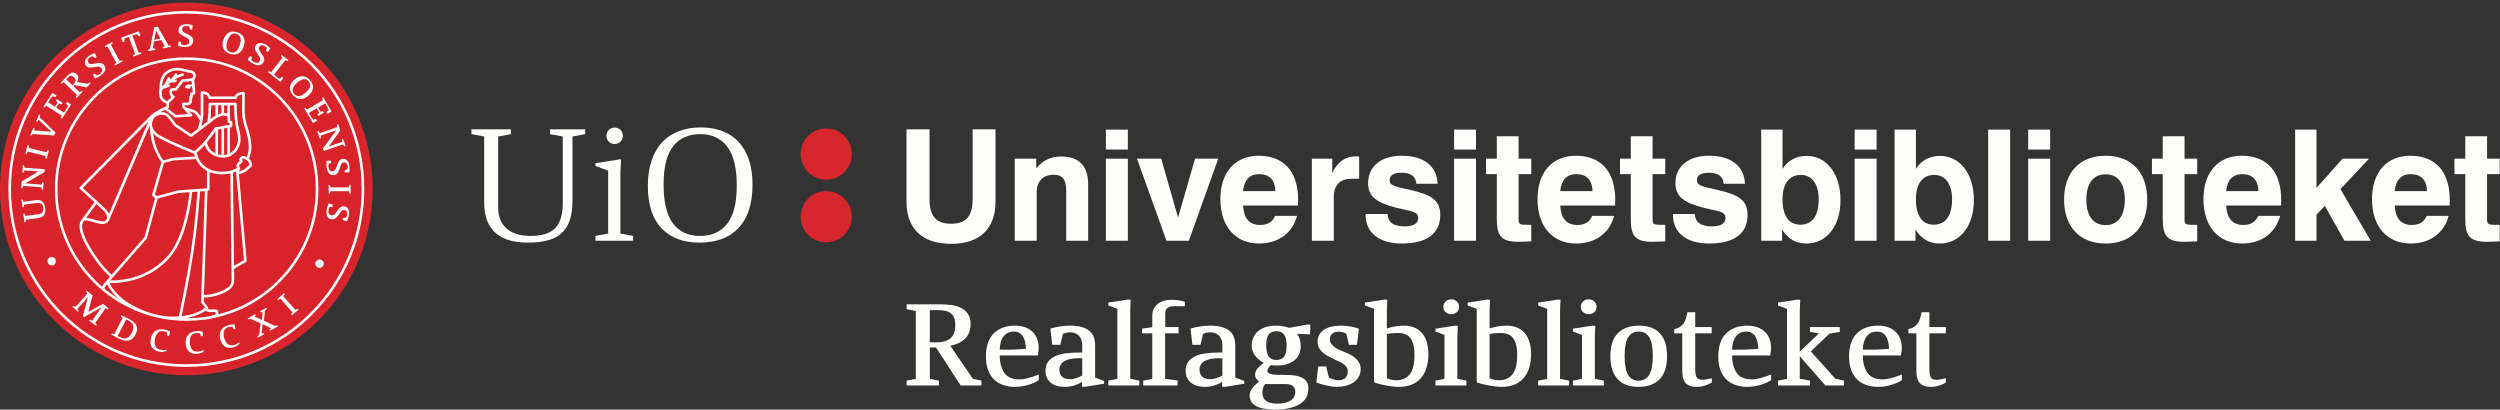 <?xml version="1.0" encoding="UTF-8"?>
<!DOCTYPE svg PUBLIC "-//W3C//DTD SVG 1.1//EN" "http://www.w3.org/Graphics/SVG/1.1/DTD/svg11.dtd">
<svg version="1.1" xmlns="http://www.w3.org/2000/svg" xmlns:xlink="http://www.w3.org/1999/xlink" x="0" y="0" width="647" height="106" viewBox="0, 0, 647, 106">
  <rect x="0" y="0" width="647" height="106" fill="#333333" stroke="none"/>
  <g id="Layer_1">
    <path d="M220.296,38.433 C220.394,38.892 220.45,39.381 220.45,39.871 C220.45,43.533 217.48,46.495 213.826,46.495 C210.167,46.495 207.199,43.533 207.199,39.871 C207.199,36.209 210.167,33.241 213.826,33.241 C216.991,33.241 219.632,35.462 220.296,38.433" fill="#D8262D"/>
    <path d="M220.296,54.648 C220.394,55.109 220.45,55.594 220.45,56.087 C220.45,59.749 217.48,62.719 213.826,62.719 C210.167,62.719 207.199,59.749 207.199,56.087 C207.199,52.426 210.167,49.463 213.826,49.463 C216.991,49.463 219.632,51.681 220.296,54.648" fill="#D8262D"/>
    <path d="M240.559,33.467 L240.559,51.504 C240.559,55.823 242.159,57.902 246.118,57.902 C250.118,57.902 251.717,55.863 251.717,51.504 L251.717,33.467 L257.636,33.467 L257.636,52.144 C257.636,59.262 253.517,63.102 246.158,63.102 C238.72,63.102 234.6,59.262 234.6,52.144 L234.6,33.467 L240.559,33.467" fill="#FFFFFE"/>
    <path d="M262.62,41.065 L268.179,41.065 L268.179,43.585 C269.779,41.546 271.938,40.505 274.618,40.505 C279.297,40.505 281.617,42.945 281.617,47.824 L281.617,62.302 L275.938,62.302 L275.938,49.464 C275.938,46.584 275.098,45.225 272.659,45.225 C270.019,45.225 268.299,46.904 268.299,49.704 L268.299,62.302 L262.62,62.302 L262.62,41.065" fill="#FFFFFE"/>
    <path d="M286.208,41.065 L291.887,41.065 L291.887,62.301 L286.208,62.301 z M286.208,33.546 L291.887,33.546 L291.887,38.705 L286.208,38.705 z" fill="#FFFFFE"/>
    <path d="M294.243,41.065 L300.522,41.065 L304.881,56.303 L309.281,41.065 L315.279,41.065 L307.681,62.302 L301.882,62.302 L294.243,41.065" fill="#FFFFFE"/>
    <path d="M330.073,49.464 C329.993,46.584 328.513,45.065 325.874,45.065 C323.434,45.065 321.954,46.584 321.714,49.464 L330.073,49.464 z M335.672,55.863 C334.512,60.302 330.873,63.021 325.833,63.021 C319.794,63.021 315.835,58.702 315.835,51.544 C315.835,44.585 319.635,40.306 325.753,40.306 C332.232,40.306 335.952,44.385 335.952,51.704 C335.952,52.184 335.952,52.664 335.912,53.183 L321.714,53.183 C321.875,56.503 323.354,58.223 326.114,58.223 C328.033,58.223 329.273,57.503 329.993,55.863 L335.672,55.863" fill="#FFFFFE"/>
    <path d="M339.507,41.065 L344.786,41.065 L344.786,44.705 C346.266,41.785 348.186,40.465 350.905,40.465 C351.185,40.465 351.465,40.465 351.745,40.505 L351.745,46.265 L349.865,46.265 C346.786,46.265 345.186,47.864 345.186,51.064 L345.186,62.302 L339.507,62.302 L339.507,41.065" fill="#FFFFFE"/>
    <path d="M359.105,55.383 C359.186,57.543 360.625,58.583 363.544,58.583 C365.824,58.583 367.024,57.783 367.024,56.463 C367.024,54.623 365.184,54.743 361.425,53.783 C356.426,52.503 354.066,50.984 354.066,47.384 C354.066,43.105 357.346,40.306 362.785,40.306 C368.504,40.306 371.863,42.985 372.063,47.545 L366.544,47.545 C366.464,45.745 365.145,44.705 362.825,44.705 C360.665,44.705 359.625,45.345 359.625,46.665 C359.625,48.144 361.385,48.304 365.424,49.264 C370.343,50.424 372.743,51.784 372.743,55.623 C372.743,60.422 369.304,63.021 362.785,63.021 C356.866,63.021 353.426,60.182 353.426,55.623 C353.426,55.543 353.426,55.463 353.426,55.383 L359.105,55.383" fill="#FFFFFE"/>
    <path d="M376.314,41.065 L381.993,41.065 L381.993,62.301 L376.314,62.301 z M376.314,33.546 L381.993,33.546 L381.993,38.705 L376.314,38.705 z" fill="#FFFFFE"/>
    <path d="M393.053,62.582 C388.373,62.582 387.373,60.982 387.373,56.543 L387.373,45.065 L384.574,45.065 L384.574,41.065 L387.373,41.065 L387.373,35.266 L393.013,35.266 L393.013,41.065 L396.292,41.065 L396.292,45.065 L393.013,45.065 L393.013,56.823 C393.013,57.942 393.372,58.183 394.893,58.183 L396.292,58.183 L396.292,62.462 C394.732,62.502 393.652,62.582 393.053,62.582" fill="#FFFFFE"/>
    <path d="M412.147,49.464 C412.067,46.584 410.588,45.065 407.948,45.065 C405.508,45.065 404.028,46.584 403.788,49.464 L412.147,49.464 z M417.746,55.863 C416.586,60.302 412.947,63.021 407.908,63.021 C401.869,63.021 397.909,58.702 397.909,51.544 C397.909,44.585 401.709,40.306 407.828,40.306 C414.307,40.306 418.026,44.385 418.026,51.704 C418.026,52.184 418.026,52.664 417.986,53.183 L403.788,53.183 C403.948,56.503 405.429,58.223 408.188,58.223 C410.107,58.223 411.348,57.503 412.067,55.863 L417.746,55.863" fill="#FFFFFE"/>
    <path d="M427.729,62.582 C423.049,62.582 422.049,60.982 422.049,56.543 L422.049,45.065 L419.25,45.065 L419.25,41.065 L422.049,41.065 L422.049,35.266 L427.688,35.266 L427.688,41.065 L430.968,41.065 L430.968,45.065 L427.688,45.065 L427.688,56.823 C427.688,57.942 428.048,58.183 429.568,58.183 L430.968,58.183 L430.968,62.462 C429.408,62.502 428.328,62.582 427.729,62.582" fill="#FFFFFE"/>
    <path d="M438.637,55.383 C438.717,57.543 440.156,58.583 443.076,58.583 C445.355,58.583 446.556,57.783 446.556,56.463 C446.556,54.623 444.716,54.743 440.956,53.783 C435.957,52.503 433.598,50.984 433.598,47.384 C433.598,43.105 436.877,40.306 442.316,40.306 C448.035,40.306 451.395,42.985 451.595,47.545 L446.075,47.545 C445.995,45.745 444.676,44.705 442.355,44.705 C440.196,44.705 439.156,45.345 439.156,46.665 C439.156,48.144 440.916,48.304 444.955,49.264 C449.875,50.424 452.274,51.784 452.274,55.623 C452.274,60.422 448.835,63.021 442.316,63.021 C436.396,63.021 432.957,60.182 432.957,55.623 C432.957,55.543 432.957,55.463 432.957,55.383 L438.637,55.383" fill="#FFFFFE"/>
    <path d="M466.079,45.265 C463.079,45.265 461.319,47.504 461.319,51.544 C461.319,55.903 462.96,58.143 465.959,58.143 C468.998,58.143 470.679,55.863 470.679,51.544 C470.679,47.585 468.879,45.265 466.079,45.265 z M461.319,33.546 L461.319,43.705 C462.72,41.505 464.879,40.345 467.599,40.345 C472.558,40.345 476.317,44.785 476.317,51.784 C476.317,58.583 472.678,63.021 467.519,63.021 C464.759,63.021 462.84,61.902 461.2,59.422 L461.2,62.302 L455.801,62.302 L455.801,33.546 L461.319,33.546" fill="#FFFFFE"/>
    <path d="M479.984,41.065 L485.663,41.065 L485.663,62.301 L479.984,62.301 z M479.984,33.546 L485.663,33.546 L485.663,38.705 L479.984,38.705 z" fill="#FFFFFE"/>
    <path d="M500.599,45.265 C497.599,45.265 495.839,47.504 495.839,51.544 C495.839,55.903 497.479,58.143 500.479,58.143 C503.518,58.143 505.198,55.863 505.198,51.544 C505.198,47.585 503.398,45.265 500.599,45.265 z M495.839,33.546 L495.839,43.705 C497.239,41.505 499.398,40.345 502.118,40.345 C507.077,40.345 510.837,44.785 510.837,51.784 C510.837,58.583 507.197,63.021 502.038,63.021 C499.278,63.021 497.359,61.902 495.72,59.422 L495.72,62.302 L490.32,62.302 L490.32,33.546 L495.839,33.546" fill="#FFFFFE"/>
    <path d="M514.544,33.546 L520.223,33.546 L520.223,62.301 L514.544,62.301 z" fill="#FFFFFE"/>
    <path d="M524.9,41.065 L530.579,41.065 L530.579,62.301 L524.9,62.301 z M524.9,33.546 L530.579,33.546 L530.579,38.705 L524.9,38.705 z" fill="#FFFFFE"/>
    <path d="M544.942,58.262 C548.102,58.262 549.901,55.903 549.901,51.664 C549.901,47.424 548.102,45.105 544.942,45.105 C541.782,45.105 539.943,47.424 539.943,51.664 C539.943,55.903 541.782,58.262 544.942,58.262 z M544.942,40.306 C551.621,40.306 555.7,44.585 555.7,51.664 C555.7,58.742 551.621,63.021 544.942,63.021 C538.264,63.021 534.184,58.742 534.184,51.664 C534.184,44.585 538.264,40.306 544.942,40.306" fill="#FFFFFE"/>
    <path d="M565.398,62.582 C560.719,62.582 559.719,60.982 559.719,56.543 L559.719,45.065 L556.92,45.065 L556.92,41.065 L559.719,41.065 L559.719,35.266 L565.358,35.266 L565.358,41.065 L568.638,41.065 L568.638,45.065 L565.358,45.065 L565.358,56.823 C565.358,57.942 565.718,58.183 567.238,58.183 L568.638,58.183 L568.638,62.462 C567.078,62.502 565.998,62.582 565.398,62.582" fill="#FFFFFE"/>
    <path d="M584.493,49.464 C584.413,46.584 582.934,45.065 580.294,45.065 C577.854,45.065 576.374,46.584 576.134,49.464 L584.493,49.464 z M590.092,55.863 C588.932,60.302 585.293,63.021 580.254,63.021 C574.215,63.021 570.255,58.702 570.255,51.544 C570.255,44.585 574.055,40.306 580.174,40.306 C586.652,40.306 590.372,44.385 590.372,51.704 C590.372,52.184 590.372,52.664 590.332,53.183 L576.134,53.183 C576.294,56.503 577.774,58.223 580.533,58.223 C582.453,58.223 583.693,57.503 584.413,55.863 L590.092,55.863" fill="#FFFFFE"/>
    <path d="M593.982,33.546 L599.501,33.546 L599.501,48.624 L606.261,41.065 L613.1,41.065 L605.7,48.944 L613.539,62.302 L606.74,62.302 L601.661,53.263 L599.501,55.583 L599.501,62.302 L593.982,62.302 L593.982,33.546" fill="#FFFFFE"/>
    <path d="M628.112,49.464 C628.032,46.584 626.553,45.065 623.913,45.065 C621.473,45.065 619.993,46.584 619.753,49.464 L628.112,49.464 z M633.711,55.863 C632.551,60.302 628.912,63.021 623.873,63.021 C617.834,63.021 613.874,58.702 613.874,51.544 C613.874,44.585 617.674,40.306 623.793,40.306 C630.271,40.306 633.991,44.385 633.991,51.704 C633.991,52.184 633.991,52.664 633.951,53.183 L619.753,53.183 C619.913,56.503 621.394,58.223 624.152,58.223 C626.072,58.223 627.313,57.503 628.032,55.863 L633.711,55.863" fill="#FFFFFE"/>
    <path d="M643.692,62.582 C639.013,62.582 638.013,60.982 638.013,56.543 L638.013,45.065 L635.214,45.065 L635.214,41.065 L638.013,41.065 L638.013,35.266 L643.652,35.266 L643.652,41.065 L646.932,41.065 L646.932,45.065 L643.652,45.065 L643.652,56.823 C643.652,57.942 644.012,58.183 645.532,58.183 L646.932,58.183 L646.932,62.462 C645.372,62.502 644.292,62.582 643.692,62.582" fill="#FFFFFE"/>
    <path d="M148.154,52.001 C148.154,53.978 147.92,55.652 147.455,57.024 C146.986,58.398 146.274,59.509 145.313,60.36 C144.353,61.213 143.153,61.828 141.709,62.213 C140.271,62.595 138.561,62.787 136.586,62.787 C134.91,62.787 133.379,62.604 131.995,62.234 C130.607,61.863 129.419,61.265 128.432,60.442 C127.444,59.62 126.675,58.549 126.127,57.234 C125.578,55.913 125.303,54.293 125.303,52.374 L125.303,35.329 L122.01,34.712 L122.01,33.474 L132.219,33.474 L132.219,34.712 L128.926,35.329 L128.926,53.731 C128.926,56.008 129.64,57.8 131.067,59.106 C132.495,60.408 134.593,61.06 137.367,61.06 C140.277,61.06 142.381,60.385 143.686,59.04 C144.99,57.698 145.642,55.572 145.642,52.662 L145.642,35.329 L142.349,34.712 L142.349,33.474 L151.447,33.474 L151.447,34.712 L148.154,35.329 L148.154,52.001" fill="#FFFFFE"/>
    <path d="M160.56,44.589 L160.56,60.442 L163.853,61.06 L163.853,62.296 L154.095,62.296 L154.095,61.06 L157.389,60.442 L157.389,44.179 L154.095,42.945 L154.095,42.245 L160.56,41.214 L160.724,41.299 L160.56,44.589" fill="#FFFFFE"/>
    <path d="M188.208,37.963 C186.56,35.795 184.241,34.712 181.25,34.712 C178.202,34.712 175.858,35.759 174.208,37.858 C172.561,39.961 171.74,43.259 171.74,47.761 C171.74,52.317 172.547,55.674 174.167,57.827 C175.788,59.983 178.119,61.06 181.167,61.06 C184.214,61.06 186.56,60.005 188.208,57.889 C189.854,55.776 190.677,52.483 190.677,48.008 C190.677,43.479 189.854,40.13 188.208,37.963 z M191.171,58.963 C188.783,61.512 185.394,62.787 181.002,62.787 C176.803,62.787 173.528,61.547 171.182,59.063 C168.835,56.58 167.663,52.936 167.663,48.132 C167.663,45.634 167.984,43.438 168.63,41.545 C169.275,39.651 170.187,38.072 171.369,36.809 C172.547,35.545 173.983,34.594 175.67,33.95 C177.359,33.304 179.246,32.98 181.331,32.98 C183.418,32.98 185.29,33.297 186.951,33.926 C188.611,34.559 190.019,35.498 191.171,36.749 C192.323,37.999 193.209,39.541 193.828,41.379 C194.445,43.219 194.752,45.348 194.752,47.761 C194.752,52.673 193.56,56.41 191.171,58.963" fill="#FFFFFE"/>
    <path d="M156.955,35.159 C156.955,35.76 157.154,36.262 157.551,36.66 C157.949,37.058 158.451,37.256 159.053,37.256 C159.658,37.256 160.167,37.058 160.578,36.66 C160.99,36.262 161.196,35.76 161.196,35.159 C161.196,34.555 160.99,34.046 160.578,33.633 C160.167,33.219 159.658,33.017 159.053,33.017 C158.451,33.017 157.949,33.219 157.551,33.633 C157.154,34.046 156.955,34.555 156.955,35.159" fill="#FFFFFE"/>
    <path d="M246.891,82.134 C246.661,81.644 246.341,81.259 245.931,80.979 C245.521,80.7 245.031,80.509 244.461,80.41 C243.891,80.309 243.266,80.259 242.586,80.259 L240.636,80.259 L240.636,88.599 L242.466,88.599 C243.986,88.599 245.161,88.25 245.991,87.549 C246.821,86.849 247.236,85.67 247.236,84.009 C247.236,83.25 247.121,82.625 246.891,82.134 z M242.226,89.92 L240.636,89.92 L240.636,98.049 L242.976,98.5 L242.976,99.759 L234.636,99.759 L234.636,98.5 L237.006,98.049 L237.006,80.469 L234.636,80.019 L234.636,78.759 L243.486,78.759 C244.386,78.759 245.291,78.819 246.201,78.939 C247.111,79.059 247.936,79.299 248.676,79.66 C249.416,80.019 250.021,80.535 250.491,81.205 C250.961,81.875 251.196,82.759 251.196,83.859 C251.196,85.4 250.741,86.634 249.831,87.564 C248.921,88.495 247.626,89.139 245.946,89.5 L251.796,98.049 L253.986,98.5 L253.986,99.759 L248.616,99.759 L242.226,89.92" fill="#FFFFFE"/>
    <path d="M262.146,90.49 L265.505,90.279 C265.485,89.639 265.416,89.045 265.295,88.495 C265.175,87.945 264.99,87.469 264.741,87.069 C264.49,86.67 264.17,86.36 263.78,86.139 C263.391,85.92 262.925,85.809 262.386,85.809 C261.285,85.809 260.41,86.214 259.761,87.024 C259.11,87.834 258.765,88.99 258.726,90.49 L262.146,90.49 z M268.835,98.41 C268.575,98.57 268.24,98.75 267.831,98.95 C267.42,99.15 266.956,99.334 266.436,99.504 C265.915,99.674 265.34,99.819 264.71,99.939 C264.081,100.059 263.416,100.12 262.715,100.12 C261.576,100.12 260.541,99.959 259.61,99.639 C258.681,99.32 257.886,98.834 257.226,98.184 C256.565,97.535 256.056,96.714 255.695,95.724 C255.335,94.734 255.155,93.58 255.155,92.259 C255.155,89.62 255.831,87.629 257.181,86.29 C258.53,84.95 260.365,84.279 262.686,84.279 C263.686,84.279 264.57,84.424 265.34,84.714 C266.11,85.004 266.75,85.404 267.261,85.915 C267.771,86.424 268.155,87.024 268.416,87.714 C268.675,88.404 268.806,89.15 268.806,89.95 C268.806,90.629 268.735,91.31 268.596,91.99 L258.726,91.99 C258.726,93.629 259.035,94.995 259.655,96.084 C260.275,97.174 261.246,97.839 262.565,98.08 C263.585,98.259 264.63,98.214 265.701,97.944 C266.77,97.674 267.815,97.339 268.835,96.939 L268.835,98.41" fill="#FFFFFE"/>
    <path d="M280.085,92.74 C279.925,92.719 279.765,92.709 279.605,92.709 C279.465,92.709 279.315,92.709 279.155,92.709 C278.495,92.709 277.86,92.759 277.25,92.859 C276.64,92.959 276.11,93.125 275.66,93.354 C275.21,93.584 274.851,93.884 274.581,94.254 C274.311,94.625 274.175,95.07 274.175,95.589 C274.175,96.469 274.416,97.115 274.896,97.524 C275.375,97.934 276.045,98.139 276.905,98.139 C277.425,98.139 277.97,98.045 278.541,97.854 C279.11,97.665 279.625,97.439 280.085,97.179 L280.085,92.74 z M276.005,86.109 C275.665,86.189 275.355,86.29 275.075,86.41 L274.416,89.229 L272.315,89.229 L271.865,85.269 L271.925,85 C272.805,84.759 273.67,84.58 274.521,84.459 C275.37,84.339 276.186,84.279 276.965,84.279 C278.125,84.279 279.11,84.395 279.92,84.625 C280.73,84.854 281.395,85.184 281.916,85.615 C282.435,86.045 282.815,86.575 283.055,87.205 C283.295,87.834 283.416,88.549 283.416,89.349 L283.416,97.719 L285.755,98.589 L285.755,99.309 L280.715,100.12 L279.995,100.059 L280.025,98.859 C279.365,99.259 278.665,99.57 277.925,99.79 C277.185,100.009 276.365,100.12 275.465,100.12 C273.965,100.12 272.775,99.75 271.896,99.009 C271.015,98.27 270.575,97.25 270.575,95.95 C270.575,94.929 270.825,94.115 271.325,93.504 C271.825,92.894 272.485,92.42 273.305,92.08 C274.125,91.74 275.055,91.514 276.095,91.404 C277.135,91.295 278.195,91.24 279.275,91.24 L280.085,91.24 L280.085,89.469 C280.085,88.75 279.975,88.16 279.755,87.7 C279.535,87.24 279.265,86.884 278.945,86.634 C278.625,86.384 278.285,86.214 277.925,86.125 C277.565,86.035 277.245,85.99 276.965,85.99 C276.666,85.99 276.345,86.03 276.005,86.109" fill="#FFFFFE"/>
    <path d="M292.505,80.17 L292.505,98.049 L294.845,98.5 L294.845,99.759 L286.835,99.759 L286.835,98.5 L289.175,98.049 L289.175,79.929 L286.835,79.059 L286.835,78.309 L291.875,77.529 L292.625,77.589 L292.505,80.17" fill="#FFFFFE"/>
    <path d="M298.205,84.67 L298.205,81.79 C298.205,81.089 298.334,80.474 298.594,79.944 C298.854,79.415 299.209,78.974 299.66,78.625 C300.109,78.275 300.645,78.014 301.265,77.844 C301.884,77.674 302.555,77.589 303.274,77.589 C303.734,77.589 304.259,77.625 304.85,77.694 C305.439,77.764 306.035,77.9 306.634,78.099 L306.634,79.24 L303.725,79.24 C303.024,79.24 302.489,79.4 302.12,79.719 C301.749,80.04 301.564,80.549 301.564,81.25 L301.564,84.639 L305.015,84.639 L305.015,86.259 L301.535,86.259 L301.535,98.049 L304.745,98.469 L304.745,99.759 L295.864,99.759 L295.864,98.5 L298.205,98.049 L298.205,86.259 L295.564,86.259 L295.564,85.059 L298.205,84.67" fill="#FFFFFE"/>
    <path d="M316.354,92.74 C316.194,92.719 316.034,92.709 315.875,92.709 C315.734,92.709 315.584,92.709 315.424,92.709 C314.764,92.709 314.129,92.759 313.52,92.859 C312.909,92.959 312.379,93.125 311.929,93.354 C311.479,93.584 311.12,93.884 310.85,94.254 C310.58,94.625 310.444,95.07 310.444,95.589 C310.444,96.469 310.685,97.115 311.165,97.524 C311.645,97.934 312.314,98.139 313.174,98.139 C313.694,98.139 314.239,98.045 314.81,97.854 C315.379,97.665 315.894,97.439 316.354,97.179 L316.354,92.74 z M312.274,86.109 C311.934,86.189 311.624,86.29 311.344,86.41 L310.685,89.229 L308.584,89.229 L308.134,85.269 L308.194,85 C309.074,84.759 309.939,84.58 310.79,84.459 C311.639,84.339 312.455,84.279 313.234,84.279 C314.394,84.279 315.379,84.395 316.189,84.625 C317,84.854 317.664,85.184 318.185,85.615 C318.704,86.045 319.084,86.575 319.324,87.205 C319.564,87.834 319.685,88.549 319.685,89.349 L319.685,97.719 L322.024,98.589 L322.024,99.309 L316.984,100.12 L316.264,100.059 L316.294,98.859 C315.634,99.259 314.934,99.57 314.194,99.79 C313.454,100.009 312.634,100.12 311.734,100.12 C310.234,100.12 309.044,99.75 308.165,99.009 C307.284,98.27 306.844,97.25 306.844,95.95 C306.844,94.929 307.094,94.115 307.594,93.504 C308.094,92.894 308.754,92.42 309.574,92.08 C310.394,91.74 311.324,91.514 312.364,91.404 C313.404,91.295 314.464,91.24 315.544,91.24 L316.354,91.24 L316.354,89.469 C316.354,88.75 316.244,88.16 316.024,87.7 C315.804,87.24 315.534,86.884 315.214,86.634 C314.894,86.384 314.554,86.214 314.194,86.125 C313.834,86.035 313.514,85.99 313.234,85.99 C312.935,85.99 312.614,86.03 312.274,86.109" fill="#FFFFFE"/>
    <path d="M328.384,92.334 C328.824,92.884 329.484,93.16 330.364,93.16 C331.204,93.16 331.849,92.884 332.299,92.334 C332.749,91.785 332.974,90.839 332.974,89.5 C332.974,88.12 332.754,87.144 332.314,86.575 C331.874,86.004 331.214,85.719 330.334,85.719 C329.434,85.719 328.769,86.004 328.339,86.575 C327.909,87.144 327.694,88.099 327.694,89.439 C327.714,90.819 327.944,91.785 328.384,92.334 z M328.144,99.399 C327.904,99.399 327.674,99.379 327.454,99.339 C327.074,99.819 326.854,100.295 326.794,100.764 C326.734,101.234 326.704,101.549 326.704,101.71 C326.704,102.589 327.024,103.269 327.664,103.75 C328.304,104.229 329.264,104.469 330.544,104.469 C332.044,104.469 333.199,104.2 334.009,103.66 C334.819,103.12 335.224,102.359 335.224,101.379 C335.224,100.759 335.014,100.274 334.594,99.924 C334.174,99.575 333.584,99.399 332.824,99.399 L328.744,99.399 C328.604,99.399 328.404,99.399 328.144,99.399 z M339.034,86.529 L335.704,86.379 C336.004,86.839 336.234,87.344 336.394,87.894 C336.554,88.445 336.634,88.979 336.634,89.5 C336.634,91.139 336.074,92.4 334.954,93.279 C333.833,94.16 332.274,94.599 330.274,94.599 C330.094,94.599 329.879,94.589 329.629,94.569 C329.379,94.549 329.144,94.52 328.924,94.479 C328.704,94.679 328.499,94.905 328.309,95.154 C328.119,95.405 328.014,95.649 327.994,95.889 C327.994,96.25 328.174,96.509 328.534,96.67 C328.894,96.83 329.364,96.929 329.944,96.969 C330.224,96.99 330.474,97 330.694,97 C330.914,97 331.154,97 331.414,97 C332.234,97 333.069,97.019 333.919,97.059 C334.769,97.099 335.543,97.229 336.244,97.45 C336.944,97.67 337.514,98.019 337.954,98.5 C338.394,98.979 338.614,99.66 338.614,100.54 C338.614,102.339 337.849,103.699 336.319,104.62 C334.789,105.539 332.684,106 330.004,106 C327.824,106 326.179,105.694 325.069,105.085 C323.959,104.474 323.404,103.559 323.404,102.339 C323.404,101.819 323.579,101.274 323.929,100.705 C324.279,100.134 324.924,99.479 325.864,98.74 C325.544,98.48 325.289,98.209 325.099,97.929 C324.909,97.65 324.814,97.33 324.814,96.969 C324.814,95.969 325.564,94.95 327.064,93.91 C326.144,93.429 325.394,92.804 324.814,92.035 C324.234,91.264 323.944,90.44 323.944,89.559 C323.944,87.879 324.509,86.58 325.639,85.66 C326.769,84.74 328.334,84.279 330.334,84.279 C330.914,84.279 331.499,84.334 332.089,84.444 C332.679,84.554 333.194,84.689 333.634,84.849 L338.404,83.979 L339.124,84.04 L339.034,86.529" fill="#FFFFFE"/>
    <path d="M343.924,97.689 C344.144,97.849 344.498,98.009 344.989,98.17 C345.479,98.33 345.983,98.41 346.503,98.41 C347.204,98.41 347.764,98.205 348.184,97.795 C348.604,97.384 348.813,96.839 348.813,96.16 C348.813,95.74 348.713,95.375 348.514,95.064 C348.313,94.754 348.059,94.485 347.749,94.254 C347.438,94.025 347.088,93.819 346.699,93.639 C346.309,93.459 345.934,93.29 345.574,93.129 C344.993,92.849 344.428,92.564 343.878,92.274 C343.328,91.985 342.838,91.66 342.409,91.299 C341.979,90.939 341.633,90.53 341.374,90.069 C341.113,89.61 340.983,89.08 340.983,88.479 C340.983,87.759 341.138,87.134 341.449,86.604 C341.758,86.075 342.184,85.634 342.724,85.285 C343.264,84.935 343.909,84.679 344.659,84.519 C345.409,84.36 346.213,84.279 347.074,84.279 C347.434,84.279 347.828,84.299 348.259,84.339 C348.688,84.379 349.114,84.434 349.534,84.504 C349.954,84.575 350.344,84.654 350.704,84.745 C351.063,84.834 351.364,84.929 351.604,85.029 L351.664,85.269 L351.184,89.229 L349.114,89.229 L348.424,86.379 C348.304,86.28 348.043,86.165 347.644,86.035 C347.243,85.905 346.854,85.839 346.474,85.839 C345.773,85.839 345.213,86.009 344.793,86.349 C344.374,86.69 344.164,87.2 344.164,87.879 C344.164,88.259 344.278,88.61 344.509,88.929 C344.738,89.25 345.028,89.545 345.378,89.814 C345.729,90.084 346.118,90.32 346.549,90.519 C346.979,90.719 347.383,90.889 347.764,91.029 C348.383,91.25 348.958,91.504 349.489,91.795 C350.018,92.084 350.479,92.41 350.869,92.769 C351.259,93.129 351.568,93.535 351.799,93.984 C352.028,94.434 352.144,94.929 352.144,95.469 C352.144,96.25 351.979,96.929 351.648,97.509 C351.318,98.089 350.869,98.575 350.299,98.964 C349.729,99.354 349.073,99.644 348.333,99.834 C347.593,100.024 346.804,100.12 345.963,100.12 C345.523,100.12 345.053,100.079 344.554,100 C344.053,99.92 343.563,99.824 343.083,99.714 C342.604,99.605 342.154,99.485 341.733,99.354 C341.313,99.224 340.983,99.11 340.744,99.009 L340.684,98.799 L341.164,94.839 L343.204,94.839 L343.924,97.689" fill="#FFFFFE"/>
    <path d="M358.923,97.899 C359.723,98.24 360.533,98.41 361.354,98.41 C362.833,98.41 363.988,97.91 364.818,96.91 C365.648,95.91 366.063,94.229 366.063,91.87 C366.063,90.77 365.963,89.855 365.764,89.125 C365.563,88.394 365.278,87.809 364.909,87.37 C364.538,86.929 364.083,86.62 363.543,86.439 C363.003,86.259 362.383,86.17 361.684,86.17 C361.343,86.17 360.923,86.189 360.423,86.229 C359.923,86.27 359.423,86.339 358.923,86.439 L358.923,97.899 z M363.363,84.279 C364.303,84.279 365.158,84.429 365.929,84.729 C366.698,85.029 367.363,85.485 367.923,86.094 C368.483,86.705 368.914,87.474 369.213,88.404 C369.514,89.334 369.664,90.429 369.664,91.689 C369.664,93.089 369.483,94.314 369.124,95.365 C368.764,96.415 368.253,97.295 367.593,98.004 C366.934,98.714 366.139,99.245 365.208,99.594 C364.278,99.944 363.253,100.12 362.133,100.12 C361.573,100.12 360.998,100.084 360.409,100.014 C359.818,99.944 359.249,99.859 358.698,99.759 C358.148,99.66 357.619,99.545 357.108,99.415 C356.599,99.285 356.144,99.16 355.744,99.04 L355.593,98.679 L355.593,79.929 L353.253,79.059 L353.253,78.309 L358.293,77.529 L359.043,77.589 L358.923,80.17 L358.923,85 C359.523,84.799 360.203,84.629 360.963,84.49 C361.723,84.349 362.523,84.279 363.363,84.279" fill="#FFFFFE"/>
    <path d="M373.534,79.42 C373.534,79.979 373.729,80.435 374.119,80.785 C374.509,81.134 374.993,81.309 375.574,81.309 C376.153,81.309 376.639,81.134 377.029,80.785 C377.418,80.435 377.614,79.979 377.614,79.42 C377.614,78.86 377.418,78.395 377.029,78.024 C376.639,77.655 376.153,77.469 375.574,77.469 C374.993,77.469 374.509,77.655 374.119,78.024 C373.729,78.395 373.534,78.86 373.534,79.42 z M377.164,86.92 L377.164,98.049 L379.503,98.5 L379.503,99.759 L371.494,99.759 L371.494,98.5 L373.833,98.049 L373.833,86.679 L371.494,85.809 L371.494,85.059 L376.534,84.279 L377.284,84.339 L377.164,86.92" fill="#FFFFFE"/>
    <path d="M385.503,97.899 C386.303,98.24 387.113,98.41 387.934,98.41 C389.414,98.41 390.568,97.91 391.398,96.91 C392.228,95.91 392.644,94.229 392.644,91.87 C392.644,90.77 392.543,89.855 392.344,89.125 C392.144,88.394 391.858,87.809 391.489,87.37 C391.118,86.929 390.664,86.62 390.124,86.439 C389.583,86.259 388.963,86.17 388.264,86.17 C387.923,86.17 387.503,86.189 387.003,86.229 C386.503,86.27 386.003,86.339 385.503,86.439 L385.503,97.899 z M389.943,84.279 C390.883,84.279 391.738,84.429 392.509,84.729 C393.278,85.029 393.943,85.485 394.503,86.094 C395.063,86.705 395.494,87.474 395.793,88.404 C396.094,89.334 396.244,90.429 396.244,91.689 C396.244,93.089 396.063,94.314 395.704,95.365 C395.344,96.415 394.833,97.295 394.173,98.004 C393.514,98.714 392.719,99.245 391.789,99.594 C390.858,99.944 389.833,100.12 388.713,100.12 C388.153,100.12 387.578,100.084 386.989,100.014 C386.398,99.944 385.829,99.859 385.278,99.759 C384.728,99.66 384.199,99.545 383.688,99.415 C383.179,99.285 382.724,99.16 382.324,99.04 L382.173,98.679 L382.173,79.929 L379.833,79.059 L379.833,78.309 L384.874,77.529 L385.624,77.589 L385.503,80.17 L385.503,85 C386.104,84.799 386.783,84.629 387.543,84.49 C388.303,84.349 389.104,84.279 389.943,84.279" fill="#FFFFFE"/>
    <path d="M403.743,80.17 L403.743,98.049 L406.083,98.5 L406.083,99.759 L398.073,99.759 L398.073,98.5 L400.413,98.049 L400.413,79.929 L398.073,79.059 L398.073,78.309 L403.113,77.529 L403.863,77.589 L403.743,80.17" fill="#FFFFFE"/>
    <path d="M409.113,79.42 C409.113,79.979 409.308,80.435 409.698,80.785 C410.088,81.134 410.573,81.309 411.153,81.309 C411.733,81.309 412.218,81.134 412.608,80.785 C412.998,80.435 413.193,79.979 413.193,79.42 C413.193,78.86 412.998,78.395 412.608,78.024 C412.218,77.655 411.733,77.469 411.153,77.469 C410.573,77.469 410.088,77.655 409.698,78.024 C409.308,78.395 409.113,78.86 409.113,79.42 z M412.743,86.92 L412.743,98.049 L415.083,98.5 L415.083,99.759 L407.073,99.759 L407.073,98.5 L409.413,98.049 L409.413,86.679 L407.073,85.809 L407.073,85.059 L412.113,84.279 L412.863,84.339 L412.743,86.92" fill="#FFFFFE"/>
    <path d="M426.828,87.279 C426.218,86.299 425.313,85.809 424.113,85.809 C422.913,85.809 422.003,86.299 421.383,87.279 C420.763,88.259 420.453,89.879 420.453,92.139 C420.453,94.4 420.758,96.03 421.368,97.029 C421.978,98.03 422.873,98.529 424.053,98.529 C425.253,98.529 426.168,98.03 426.798,97.029 C427.428,96.03 427.743,94.4 427.743,92.139 C427.743,89.879 427.438,88.259 426.828,87.279 z M429.528,98.125 C428.258,99.455 426.413,100.12 423.993,100.12 C421.633,100.12 419.838,99.44 418.608,98.08 C417.378,96.719 416.763,94.74 416.763,92.139 C416.763,89.519 417.403,87.554 418.683,86.245 C419.963,84.935 421.813,84.279 424.233,84.279 C426.593,84.279 428.383,84.95 429.603,86.29 C430.823,87.629 431.433,89.58 431.433,92.139 C431.433,94.799 430.798,96.795 429.528,98.125" fill="#FFFFFE"/>
    <path d="M438.723,95.62 C438.723,96.459 438.833,97.115 439.053,97.584 C439.272,98.054 439.803,98.29 440.643,98.29 C440.902,98.29 441.252,98.25 441.693,98.17 C442.132,98.089 442.573,98 443.013,97.899 L443.013,98.979 C442.492,99.32 441.888,99.594 441.198,99.804 C440.508,100.014 439.803,100.12 439.083,100.12 C438.303,100.12 437.673,100.014 437.193,99.804 C436.713,99.594 436.338,99.304 436.068,98.934 C435.798,98.564 435.612,98.125 435.513,97.615 C435.413,97.104 435.363,96.549 435.363,95.95 L435.363,86.259 L433.292,86.259 L433.292,85.179 C433.913,85.04 434.417,84.839 434.808,84.58 C435.198,84.32 435.513,84.009 435.753,83.649 C435.993,83.29 436.183,82.87 436.323,82.389 C436.462,81.91 436.593,81.379 436.713,80.799 L438.723,80.799 L438.723,84.639 L442.983,84.639 L442.983,86.259 L438.723,86.259 L438.723,95.62" fill="#FFFFFE"/>
    <path d="M451.683,90.49 L455.042,90.279 C455.022,89.639 454.953,89.045 454.833,88.495 C454.712,87.945 454.527,87.469 454.278,87.069 C454.027,86.67 453.708,86.36 453.317,86.139 C452.928,85.92 452.462,85.809 451.923,85.809 C450.822,85.809 449.947,86.214 449.298,87.024 C448.647,87.834 448.302,88.99 448.263,90.49 L451.683,90.49 z M458.373,98.41 C458.112,98.57 457.777,98.75 457.368,98.95 C456.958,99.15 456.493,99.334 455.973,99.504 C455.452,99.674 454.877,99.819 454.248,99.939 C453.618,100.059 452.953,100.12 452.252,100.12 C451.113,100.12 450.078,99.959 449.147,99.639 C448.218,99.32 447.423,98.834 446.763,98.184 C446.103,97.535 445.593,96.714 445.232,95.724 C444.873,94.734 444.692,93.58 444.692,92.259 C444.692,89.62 445.368,87.629 446.718,86.29 C448.067,84.95 449.902,84.279 452.223,84.279 C453.223,84.279 454.107,84.424 454.877,84.714 C455.647,85.004 456.288,85.404 456.798,85.915 C457.308,86.424 457.692,87.024 457.953,87.714 C458.212,88.404 458.343,89.15 458.343,89.95 C458.343,90.629 458.272,91.31 458.133,91.99 L448.263,91.99 C448.263,93.629 448.572,94.995 449.192,96.084 C449.813,97.174 450.783,97.839 452.103,98.08 C453.123,98.259 454.167,98.214 455.238,97.944 C456.307,97.674 457.353,97.339 458.373,96.939 L458.373,98.41" fill="#FFFFFE"/>
    <path d="M465.782,80.17 L465.782,91 L470.732,86.29 L468.422,85.899 L468.422,84.639 L476.132,84.639 L476.132,85.899 L473.462,86.349 L468.632,90.939 L474.992,98.019 L477.212,98.5 L477.212,99.759 L472.412,99.759 L465.782,92.2 L465.782,98.019 L468.422,98.5 L468.422,99.759 L460.142,99.759 L460.142,98.5 L462.482,98.049 L462.482,79.929 L460.142,79.059 L460.142,78.309 L465.182,77.529 L465.902,77.589 L465.782,80.17" fill="#FFFFFE"/>
    <path d="M485.522,90.49 L488.882,90.279 C488.862,89.639 488.792,89.045 488.672,88.495 C488.552,87.945 488.367,87.469 488.117,87.069 C487.867,86.67 487.547,86.36 487.157,86.139 C486.767,85.92 486.302,85.809 485.762,85.809 C484.662,85.809 483.787,86.214 483.137,87.024 C482.487,87.834 482.142,88.99 482.102,90.49 L485.522,90.49 z M492.212,98.41 C491.952,98.57 491.617,98.75 491.207,98.95 C490.797,99.15 490.332,99.334 489.812,99.504 C489.292,99.674 488.717,99.819 488.087,99.939 C487.457,100.059 486.792,100.12 486.092,100.12 C484.952,100.12 483.917,99.959 482.987,99.639 C482.057,99.32 481.262,98.834 480.602,98.184 C479.942,97.535 479.432,96.714 479.072,95.724 C478.712,94.734 478.532,93.58 478.532,92.259 C478.532,89.62 479.207,87.629 480.557,86.29 C481.907,84.95 483.742,84.279 486.062,84.279 C487.062,84.279 487.947,84.424 488.717,84.714 C489.487,85.004 490.127,85.404 490.637,85.915 C491.147,86.424 491.532,87.024 491.792,87.714 C492.052,88.404 492.182,89.15 492.182,89.95 C492.182,90.629 492.112,91.31 491.972,91.99 L482.102,91.99 C482.102,93.629 482.412,94.995 483.032,96.084 C483.652,97.174 484.622,97.839 485.942,98.08 C486.962,98.259 488.007,98.214 489.077,97.944 C490.146,97.674 491.192,97.339 492.212,96.939 L492.212,98.41" fill="#FFFFFE"/>
    <path d="M499.322,95.62 C499.322,96.459 499.432,97.115 499.652,97.584 C499.872,98.054 500.402,98.29 501.242,98.29 C501.501,98.29 501.852,98.25 502.292,98.17 C502.731,98.089 503.172,98 503.612,97.899 L503.612,98.979 C503.091,99.32 502.487,99.594 501.797,99.804 C501.107,100.014 500.402,100.12 499.682,100.12 C498.902,100.12 498.272,100.014 497.792,99.804 C497.312,99.594 496.937,99.304 496.667,98.934 C496.397,98.564 496.211,98.125 496.112,97.615 C496.012,97.104 495.962,96.549 495.962,95.95 L495.962,86.259 L493.892,86.259 L493.892,85.179 C494.512,85.04 495.017,84.839 495.407,84.58 C495.797,84.32 496.112,84.009 496.352,83.649 C496.592,83.29 496.782,82.87 496.922,82.389 C497.062,81.91 497.192,81.379 497.312,80.799 L499.322,80.799 L499.322,84.639 L503.582,84.639 L503.582,86.259 L499.322,86.259 L499.322,95.62" fill="#FFFFFE"/>
    <path d="M48.222,1.169 C21.868,1.169 0.5,22.541 0.5,48.897 C0.5,75.253 21.868,96.622 48.222,96.622 C74.583,96.622 95.951,75.253 95.951,48.897 C95.951,22.541 74.583,1.169 48.222,1.169" fill="#D8232A"/>
    <path d="M48.222,1.169 C21.868,1.169 0.5,22.541 0.5,48.897 C0.5,75.253 21.868,96.622 48.222,96.622 C74.583,96.622 95.951,75.253 95.951,48.897 C95.951,22.541 74.583,1.169 48.222,1.169 z" fill-opacity="0" stroke="#D8262D" stroke-width="1"/>
    <path d="M2.851,48.897 C2.851,61.427 7.93,72.768 16.141,80.979 C24.353,89.192 35.693,94.27 48.222,94.27 C60.754,94.268 72.096,89.192 80.309,80.979 C88.521,72.768 93.598,61.427 93.598,48.897 C93.598,36.368 88.521,25.025 80.309,16.813 C72.096,8.601 60.753,3.521 48.222,3.521 C34.127,3.521 21.536,9.949 13.212,20.035 C6.739,27.881 2.851,37.934 2.851,48.897 z M2.167,48.897 C2.166,37.771 6.114,27.561 12.684,19.6 C21.13,9.362 33.917,2.836 48.222,2.836 C73.662,2.836 94.283,23.462 94.284,48.897 C94.283,74.333 73.662,94.954 48.222,94.956 C22.788,94.954 2.167,74.333 2.167,48.897" fill="#FFFFFE"/>
    <path d="M12.287,67.581 C12.294,66.979 12.787,66.497 13.389,66.504 C13.991,66.512 14.474,67.004 14.466,67.608 C14.46,68.209 13.965,68.692 13.364,68.684 C12.762,68.676 12.28,68.184 12.287,67.581" fill="#FFFFFE"/>
    <path d="M81.607,68.231 C81.614,67.629 82.108,67.147 82.71,67.155 C83.312,67.163 83.794,67.655 83.787,68.256 C83.78,68.86 83.286,69.342 82.685,69.334 C82.083,69.327 81.6,68.834 81.607,68.231" fill="#FFFFFE"/>
    <path d="M79.098,61.941 C77.409,65.918 75.004,69.491 71.933,72.563 C68.864,75.629 65.293,78.04 61.312,79.725 C59.747,80.387 58.144,80.924 56.512,81.337 L56.473,80.67 C56.473,80.27 56.02,80.069 55.772,80.069 L54.335,80.092 C54.335,80.092 53.892,79.985 53.839,79.967 C53.785,79.952 53.798,79.895 53.807,79.883 C53.908,79.762 53.914,79.584 53.815,79.456 L52.719,78.026 L52.754,77.01 C55.977,76.93 58.35,75.708 59.458,74.899 C60.546,74.094 60.616,72.864 60.618,72.499 C60.618,72.446 60.616,72.409 60.616,72.393 L60.583,69.538 C60.593,69.534 60.603,69.532 60.614,69.526 L60.613,69.524 L63.668,67.811 C63.785,67.745 63.852,67.616 63.841,67.481 L61.836,45.138 C61.923,45.107 62.207,45.01 62.527,44.89 C62.918,44.74 63.329,44.581 63.573,44.422 C63.792,44.268 64.712,43.494 64.934,43.264 C65.127,43.058 65.201,42.792 65.199,42.557 C65.195,42.188 65.054,41.861 64.911,41.603 C64.784,41.385 64.611,41.206 64.423,41.052 C64.844,40.114 65.057,39.074 65.057,38 C65.057,36.126 64.609,34.651 64.177,33.256 C63.743,31.859 63.328,30.541 63.328,28.919 C63.328,25.907 63.359,24.119 63.359,24.115 C63.36,24.023 63.325,23.935 63.261,23.869 C63.197,23.804 63.108,23.767 63.017,23.767 C62.005,23.763 61.377,24.098 61.033,24.47 C60.872,24.644 60.773,24.817 60.713,24.957 L54.534,24.957 C54.473,24.803 54.373,24.604 54.206,24.4 C53.872,23.987 53.244,23.59 52.265,23.595 C52.173,23.595 52.086,23.631 52.022,23.696 C51.957,23.761 51.921,23.849 51.922,23.94 C51.922,23.945 51.941,26.212 51.94,29.39 C51.942,29.64 51.93,29.887 51.909,30.132 C51.783,29.932 51.646,29.732 51.502,29.543 C51.119,29.053 50.717,28.621 50.221,28.458 C49.773,28.321 49.111,28.115 48.334,27.878 C48.049,27.788 47.931,27.657 47.851,27.514 C47.804,27.429 47.778,27.334 47.764,27.245 L48.142,27.253 L48.161,27.253 C48.502,27.241 48.794,27.196 49.042,27.094 C49.287,26.995 49.512,26.811 49.595,26.537 C49.637,26.397 49.651,26.264 49.651,26.145 C49.65,26.01 49.634,25.893 49.617,25.807 L49.779,25.521 C49.832,25.429 49.838,25.318 49.799,25.224 C49.873,25.154 49.913,25.054 49.907,24.95 L49.883,24.599 C49.899,24.596 49.917,24.593 49.934,24.59 C50.038,24.57 50.147,24.546 50.259,24.495 C50.315,24.468 50.376,24.436 50.44,24.372 C50.502,24.313 50.57,24.198 50.569,24.065 C50.567,23.973 50.548,23.754 50.519,23.41 C50.445,22.566 50.311,21.136 50.269,20.691 C50.409,20.503 50.649,20.117 50.66,19.615 C50.661,19.292 50.566,18.911 50.272,18.613 C49.984,18.322 49.538,18.151 48.939,18.145 C48.674,18.074 47.292,17.707 46.892,17.647 C46.594,17.605 46.196,17.536 45.727,17.536 C44.928,17.533 43.917,17.749 42.82,18.598 C41.402,19.715 41.286,21.715 41.276,22.604 C41.276,22.776 41.282,22.909 41.287,22.987 C41.24,23.13 41.168,23.425 41.168,23.895 C41.168,24.152 41.19,24.462 41.248,24.829 C41.386,25.718 41.935,26.254 42.42,26.53 C42.667,26.672 42.899,26.757 43.072,26.807 L43.072,27.458 C42.803,27.594 41.094,28.345 39.451,29.477 C39.417,29.508 39.281,29.585 39.154,29.729 C39.151,29.732 39.146,29.734 39.144,29.737 L20.678,48.408 C20.613,48.474 20.577,48.566 20.58,48.658 C20.582,48.751 20.623,48.84 20.691,48.902 C20.694,48.904 21.964,50.06 23.373,51.349 C23.724,51.67 24.083,51.999 24.434,52.321 L21.049,56.964 C20.764,57.327 20.581,57.854 20.582,58.554 C20.586,59.971 21.288,62.123 23.438,65.471 C25.892,69.286 27.771,71.043 28.463,71.622 L27.57,72.649 C27.54,72.68 27.253,72.983 26.958,73.374 C26.803,73.577 26.646,73.805 26.522,74.034 C26.493,74.092 26.464,74.147 26.438,74.204 C25.833,73.68 25.244,73.133 24.672,72.561 C21.605,69.491 19.197,65.918 17.517,61.941 C15.77,57.826 14.886,53.448 14.886,48.931 C14.886,44.423 15.77,40.049 17.517,35.931 C19.197,31.944 21.605,28.374 24.672,25.303 C27.747,22.237 31.315,19.827 35.296,18.142 C39.419,16.402 43.79,15.523 48.307,15.521 C52.816,15.523 57.191,16.402 61.312,18.142 C65.293,19.827 68.864,22.237 71.933,25.303 C75.005,28.374 77.409,31.944 79.099,35.93 C80.837,40.048 81.719,44.423 81.719,48.931 C81.719,53.448 80.837,57.826 79.098,61.941 z M48.159,82.346 C50.117,82.01 51.846,81.368 53.111,80.456 L54.188,80.764 C54.226,80.776 54.267,80.782 54.308,80.78 C54.308,80.78 55.309,80.725 55.392,80.719 C55.677,80.702 55.805,80.87 55.808,80.93 C55.81,80.991 55.816,81.063 55.816,81.063 C55.816,81.063 55.828,81.241 55.711,81.358 C55.605,81.463 54.832,81.678 54.551,81.766 C52.507,82.153 50.422,82.348 48.307,82.348 C48.258,82.348 48.208,82.346 48.159,82.346 z M28.478,73.256 C28.601,73.258 28.738,73.26 28.893,73.262 C31.612,73.26 38.855,72.637 44.133,66.415 C48.477,61.259 49.566,51.417 49.736,49.694 L51.097,49.598 C51.049,50.303 50.928,51.972 50.717,54.229 C50.433,57.255 49.988,61.328 49.341,65.516 C48.694,69.704 47.915,73.856 47.297,76.958 C46.841,79.254 46.474,80.971 46.313,81.712 C46.298,81.778 46.214,81.901 46.055,81.901 C45.678,81.901 45.298,81.936 44.913,81.934 C43.663,81.936 42.374,81.819 41.101,81.573 C40.434,81.426 39.772,81.26 39.115,81.073 C34.394,79.584 31.654,77.481 30.091,75.778 C29.308,74.924 28.82,74.165 28.53,73.624 C28.483,73.538 28.441,73.458 28.405,73.381 C28.365,73.301 28.41,73.254 28.478,73.256 z M28.642,72.459 C28.728,72.362 37.96,61.762 37.96,61.762 C37.995,61.723 38.019,61.677 38.032,61.627 C38.032,61.627 40.764,51.547 40.783,51.476 C40.802,51.405 40.873,51.386 40.873,51.386 C40.873,51.386 45.715,50.061 45.901,50.007 C46.088,49.954 46.356,49.932 46.356,49.932 L49.045,49.742 C49.013,50.056 48.958,50.56 48.869,51.208 C48.412,54.615 47.018,61.968 43.61,65.971 C38.538,71.965 31.521,72.577 28.893,72.577 C28.834,72.577 28.778,72.577 28.725,72.575 C28.625,72.575 28.556,72.559 28.642,72.459 z M55.755,27.266 L55.755,29.939 C55.525,30.067 55.348,30.179 55.252,30.236 C54.942,30.434 54.525,30.807 54.445,30.877 L54.443,30.879 C54.564,29.966 54.649,28.814 54.661,27.266 L55.755,27.266 z M57.311,27.266 L57.311,29.31 C57.011,29.374 56.714,29.479 56.44,29.598 L56.44,27.266 L57.311,27.266 z M58.815,27.266 L58.815,29.37 C58.568,29.278 58.292,29.247 57.996,29.243 L57.996,27.266 L58.815,27.266 z M60.122,31.672 C60.083,31.55 60.006,31.367 59.771,31.288 C59.71,31.271 59.646,31.254 59.584,31.24 C59.582,31.024 59.58,30.724 59.58,30.489 C59.584,30.324 59.555,30.166 59.5,30.022 L59.5,27.266 L60.575,27.266 C60.593,30.091 60.839,31.768 61.086,32.983 C61.344,34.251 61.585,34.98 61.585,35.992 C61.585,37.082 61.165,38.12 60.475,38.878 C60.191,39.19 59.862,39.454 59.5,39.658 L59.5,32.995 C59.524,32.992 59.55,32.989 59.571,32.987 C59.605,32.984 59.634,32.98 59.656,32.979 C59.677,32.977 59.686,32.978 59.686,32.977 C59.814,32.977 59.904,32.914 59.949,32.87 C60.095,32.708 60.092,32.613 60.131,32.479 C60.157,32.353 60.172,32.209 60.173,32.064 C60.172,31.934 60.162,31.805 60.122,31.672 z M57.996,40.107 L57.996,33.229 C58.312,33.151 58.586,33.081 58.688,33.056 L58.815,33.056 L58.815,39.954 C58.553,40.036 58.28,40.088 57.996,40.107 z M56.44,39.933 L56.44,33.519 C56.501,33.515 56.56,33.513 56.607,33.513 C56.748,33.51 56.891,33.478 57.108,33.435 C57.172,33.421 57.24,33.405 57.311,33.39 L57.311,40.094 C57.013,40.066 56.722,40.012 56.44,39.933 z M53.578,36.84 C54.378,35.859 55.26,34.653 55.755,33.968 L55.755,39.683 C55.413,39.524 55.095,39.326 54.815,39.088 C54.17,38.536 53.716,37.789 53.578,36.84 z M53.712,49.375 L53.961,49.324 C54.12,49.292 54.234,49.151 54.234,48.989 L54.246,44.546 C55.16,44.915 56.223,45.128 57.434,45.128 C57.438,45.128 57.441,45.128 57.445,45.128 C58.222,45.129 58.944,45.042 59.612,44.887 L59.931,72.411 L59.932,72.43 C59.932,72.43 59.933,72.448 59.933,72.499 C59.935,72.78 59.86,73.766 59.053,74.346 C58.053,75.079 55.81,76.243 52.778,76.325 L53.712,49.375 z M42.26,41.453 C41.72,40.711 40.146,38.506 39.613,34.485 C39.65,34.527 39.688,34.569 39.725,34.609 C40.295,35.206 40.941,35.603 41.327,35.801 C44.758,37.64 50.269,39.809 50.275,39.812 C50.278,39.813 50.282,39.813 50.286,39.814 C50.335,40.044 50.398,40.271 50.471,40.495 L45.301,40.812 C45.301,40.812 44.694,40.838 44.256,40.963 C43.728,41.112 42.519,41.455 42.438,41.482 C42.336,41.515 42.278,41.479 42.26,41.453 z M40.155,50.101 C40.155,50.101 42.383,42.4 42.413,42.297 C42.443,42.193 42.546,42.164 42.546,42.164 C42.546,42.164 44.177,41.707 44.437,41.623 C44.696,41.539 45.123,41.508 45.123,41.508 L50.727,41.164 C51.02,41.821 51.42,42.442 51.938,42.987 C52.392,43.467 52.935,43.886 53.563,44.225 C53.563,44.225 53.551,48.486 53.551,48.567 C53.551,48.649 53.511,48.739 53.332,48.754 C53.152,48.769 47.695,49.151 46.335,49.247 C46.142,49.26 45.911,49.294 45.703,49.351 C45.496,49.408 40.744,50.711 40.744,50.711 C40.744,50.711 40.582,50.736 40.501,50.673 C40.419,50.608 40.377,50.574 40.231,50.458 C40.085,50.342 40.155,50.101 40.155,50.101 z M52.101,78.346 C52.101,78.346 52.989,79.497 53.023,79.549 C53.058,79.6 53.031,79.661 53.006,79.68 C51.662,80.778 49.482,81.546 46.99,81.821 C47.382,80.01 48.896,72.879 50.018,65.62 C51.174,58.135 51.688,51.027 51.787,49.55 C51.787,49.55 52.687,49.491 52.844,49.476 C53.001,49.46 53.021,49.553 53.017,49.648 C53.014,49.745 52.03,78.125 52.03,78.125 C52.027,78.206 52.053,78.284 52.101,78.346 z M63.129,67.219 C63.129,67.219 63.142,67.319 63.061,67.366 C62.981,67.411 60.573,68.762 60.573,68.762 L60.294,44.699 C60.567,44.61 60.83,44.507 61.081,44.393 L63.129,67.219 z M62.124,43.442 C61.939,43.182 61.878,43.005 61.88,42.89 C61.88,42.85 61.886,42.814 61.898,42.771 L61.9,42.771 C61.926,42.707 62.131,42.487 62.315,42.332 C62.5,42.17 62.665,42.045 62.665,42.044 C62.762,41.984 62.824,41.83 62.816,41.738 C62.811,41.602 62.775,41.554 62.754,41.5 C62.73,41.452 62.706,41.41 62.687,41.371 C62.664,41.32 62.649,41.206 62.752,41.104 C62.869,40.986 63.033,41.034 63.068,41.049 C63.193,41.1 63.403,41.195 63.605,41.315 C63.903,41.489 64.203,41.734 64.314,41.939 C64.426,42.133 64.517,42.386 64.513,42.557 C64.512,42.67 64.466,42.757 64.41,42.819 C64.3,42.944 63.294,43.789 63.19,43.854 C63.083,43.93 62.652,44.113 62.287,44.248 C62.18,44.288 62.077,44.326 61.985,44.359 C61.859,44.412 61.839,44.329 61.839,44.329 C61.839,44.329 61.814,44.254 61.864,44.206 C61.921,44.159 61.98,44.107 62.035,44.046 C62.095,43.966 62.184,43.892 62.198,43.678 C62.199,43.606 62.175,43.515 62.124,43.442 z M52.611,24.484 C52.611,24.333 52.663,24.309 52.689,24.312 C53.211,24.395 53.494,24.62 53.677,24.836 C53.79,24.972 53.858,25.109 53.897,25.21 C53.917,25.261 53.929,25.302 53.936,25.328 C53.94,25.342 53.941,25.351 53.942,25.355 L53.943,25.356 C53.971,25.521 54.114,25.642 54.281,25.642 L60.963,25.642 C61.133,25.642 61.276,25.518 61.302,25.35 C61.309,25.316 61.362,25.101 61.576,24.895 C61.755,24.727 62.049,24.544 62.582,24.478 C62.655,24.462 62.667,24.533 62.667,24.597 C62.667,25.304 62.643,26.778 62.643,28.919 C62.643,30.662 63.092,32.067 63.523,33.459 C63.955,34.854 64.372,36.236 64.372,38 C64.372,38.943 64.192,39.847 63.844,40.664 C63.537,40.493 63.279,40.389 63.137,40.348 C63.088,40.335 63.04,40.329 62.994,40.329 C62.723,40.341 62.549,40.461 62.377,40.58 C62.208,40.717 62.079,40.813 61.982,41.024 C61.955,41.095 61.944,41.167 61.944,41.233 C61.948,41.421 62.012,41.55 62.061,41.649 C61.99,41.707 61.907,41.776 61.821,41.854 C61.71,41.953 61.594,42.063 61.493,42.177 C61.393,42.294 61.302,42.397 61.245,42.568 C61.212,42.672 61.195,42.78 61.195,42.89 C61.196,43.099 61.254,43.293 61.351,43.485 C60.315,44.087 59.014,44.442 57.445,44.442 C55.159,44.44 53.522,43.656 52.435,42.516 C51.626,41.665 51.125,40.605 50.922,39.509 C51.26,39.224 51.852,38.702 52.603,37.949 C52.731,37.82 52.87,37.669 53.018,37.503 C53.259,38.361 53.741,39.076 54.371,39.609 C55.248,40.354 56.398,40.757 57.589,40.793 C57.61,40.797 57.631,40.8 57.653,40.8 C57.663,40.8 57.671,40.798 57.68,40.797 C57.708,40.798 57.735,40.801 57.763,40.801 C60.337,40.793 62.265,38.517 62.27,35.992 C62.268,34.859 62.004,34.068 61.757,32.847 C61.509,31.621 61.259,29.921 61.259,26.923 C61.259,26.833 61.222,26.745 61.158,26.682 C61.095,26.617 61.006,26.581 60.916,26.581 L54.319,26.581 C54.228,26.581 54.14,26.617 54.077,26.681 C54.013,26.745 53.976,26.833 53.976,26.923 C53.976,29.068 53.838,30.445 53.661,31.474 L52.111,32.65 C52.234,32.205 52.345,31.753 52.432,31.291 C52.438,31.271 52.441,31.252 52.443,31.231 C52.553,30.637 52.623,30.024 52.626,29.39 C52.626,27.139 52.616,25.342 52.611,24.484 z M41.879,29.706 C42.402,29.704 42.87,29.856 43.142,30.133 C43.587,30.577 44.067,31.183 44.432,31.674 C44.796,32.165 45.044,32.539 45.045,32.54 C45.07,32.578 45.101,32.609 45.139,32.635 L49.243,35.398 C49.365,35.481 49.524,35.477 49.642,35.388 L54.868,31.416 L54.89,31.397 C54.89,31.397 55.006,31.293 55.158,31.166 C55.308,31.04 55.499,30.89 55.616,30.816 C55.888,30.637 57.042,29.953 57.775,29.933 C57.84,29.93 57.902,29.928 57.961,29.928 C58.315,29.926 58.576,29.987 58.705,30.073 C58.829,30.162 58.886,30.233 58.895,30.489 C58.895,30.907 58.902,31.524 58.902,31.524 C58.904,31.69 59.023,31.801 59.186,31.829 C59.315,31.829 59.488,31.866 59.488,32.064 C59.488,32.291 59.333,32.325 59.26,32.334 C59.135,32.35 59.018,32.364 58.969,32.371 L58.646,32.37 L58.56,32.381 C58.559,32.381 58.119,32.495 57.646,32.609 C57.409,32.665 57.165,32.723 56.966,32.764 C56.868,32.784 56.78,32.802 56.713,32.813 C56.68,32.818 56.652,32.823 56.632,32.825 C56.612,32.828 56.607,32.827 56.607,32.828 C56.305,32.829 55.836,32.881 55.829,32.882 C55.732,32.893 55.643,32.945 55.587,33.024 C55.585,33.026 55.008,33.848 54.282,34.816 C53.558,35.784 52.68,36.904 52.119,37.466 C51.536,38.05 51.051,38.491 50.714,38.785 C50.609,38.877 50.518,38.953 50.443,39.016 C50.405,39.048 50.311,39.09 50.214,39.05 C49.712,38.844 48.642,38.415 47.354,37.864 C45.555,37.096 43.331,36.098 41.644,35.194 C41.308,35.022 40.713,34.655 40.221,34.137 C40.168,34.081 40.117,34.023 40.066,33.964 C40.05,33.944 40.034,33.925 40.019,33.906 C39.981,33.86 39.944,33.813 39.909,33.766 C39.882,33.729 39.855,33.69 39.83,33.653 C39.808,33.621 39.786,33.589 39.765,33.556 C39.741,33.518 39.717,33.479 39.694,33.439 C39.685,33.423 39.677,33.406 39.668,33.391 C39.622,33.308 39.581,33.222 39.543,33.135 C39.538,33.122 39.533,33.11 39.527,33.099 C39.507,33.047 39.487,32.996 39.47,32.944 C39.47,32.943 39.47,32.943 39.47,32.943 C39.469,32.942 39.469,32.941 39.469,32.94 C39.438,32.849 39.414,32.755 39.394,32.658 C39.385,32.617 39.377,32.576 39.371,32.534 C39.366,32.503 39.361,32.471 39.358,32.439 C39.35,32.359 39.343,32.28 39.343,32.198 C39.343,32.145 39.346,32.09 39.35,32.035 C39.353,31.99 39.358,31.943 39.364,31.897 C39.365,31.89 39.366,31.882 39.367,31.874 C39.382,31.765 39.405,31.652 39.437,31.538 C39.437,31.537 39.437,31.537 39.437,31.537 L39.437,31.536 C39.457,31.467 39.479,31.396 39.504,31.324 C39.506,31.32 39.507,31.317 39.508,31.313 C39.532,31.248 39.56,31.18 39.589,31.112 C39.594,31.103 39.598,31.093 39.602,31.083 C39.63,31.021 39.663,30.956 39.696,30.892 C39.704,30.878 39.71,30.863 39.718,30.849 C39.76,30.771 39.805,30.693 39.855,30.612 C40.165,30.092 41.06,29.697 41.879,29.706 z M45.231,30.361 C45.292,30.409 45.366,30.434 45.442,30.434 C45.45,30.434 45.458,30.434 45.465,30.434 L49.451,30.162 C49.582,30.153 49.696,30.071 49.745,29.949 C49.795,29.828 49.771,29.69 49.684,29.593 L48.966,28.789 C49.383,28.917 49.743,29.028 50.021,29.113 C50.233,29.167 50.625,29.512 50.957,29.958 C51.271,30.368 51.558,30.854 51.747,31.246 C51.606,31.953 51.403,32.65 51.189,33.353 L49.422,34.694 L45.577,32.104 C45.382,31.816 44.487,30.513 43.627,29.648 C43.17,29.197 42.524,29.021 41.879,29.021 C41.76,29.021 41.64,29.028 41.521,29.041 C41.689,28.948 41.858,28.858 42.023,28.771 C42.273,28.639 42.513,28.514 42.727,28.403 L45.231,30.361 z M49.201,24.676 C49.201,24.676 49.207,24.782 49.116,24.833 C49.025,24.884 48.963,24.974 48.946,25.076 C48.929,25.179 48.974,25.276 49.029,25.36 C49.042,25.381 49.045,25.425 49.022,25.466 C48.999,25.507 48.955,25.585 48.955,25.585 C48.906,25.669 48.896,25.769 48.926,25.86 C48.926,25.86 48.926,25.86 48.93,25.874 C48.941,25.914 48.966,26.027 48.966,26.145 C48.966,26.211 48.913,26.402 48.779,26.461 C48.651,26.516 48.435,26.559 48.151,26.568 L47.429,26.554 C47.262,26.55 47.116,26.669 47.086,26.834 C47.083,26.85 47.066,26.942 47.066,27.083 C47.067,27.271 47.094,27.552 47.247,27.838 C47.305,27.948 47.384,28.057 47.485,28.156 C47.486,28.157 47.487,28.159 47.488,28.161 L48.707,29.526 L45.549,29.741 L43.399,28.06 C43.505,28.007 43.566,27.976 43.566,27.976 C43.684,27.918 43.757,27.8 43.757,27.669 L43.757,26.676 L45.137,25.292 C45.222,25.207 45.256,25.081 45.227,24.966 C45.197,24.849 45.107,24.756 44.993,24.722 L44.993,24.721 C44.93,24.678 44.517,24.546 44.503,23.7 C44.508,23.562 44.542,23.543 44.571,23.511 C44.582,23.502 44.595,23.494 44.605,23.489 L45.502,23.481 C45.608,23.48 45.708,23.431 45.773,23.347 C45.773,23.347 47.21,21.447 47.309,21.324 C47.407,21.199 47.558,21.191 47.558,21.191 L49.504,20.978 C49.504,20.978 49.604,20.972 49.619,21.093 C49.635,21.272 49.656,21.49 49.678,21.728 C49.682,21.827 49.616,21.864 49.579,21.865 C49.331,21.873 49.074,21.88 48.799,21.891 C48.511,21.901 48.198,22.033 47.991,22.208 C47.837,22.337 47.832,22.577 47.975,22.715 C48.054,22.791 48.225,22.816 48.412,22.873 C48.648,22.944 48.91,23.034 49.042,22.992 C49.209,22.938 49.273,22.79 49.284,22.628 C49.297,22.447 49.405,22.323 49.588,22.323 C49.665,22.323 49.712,22.387 49.719,22.452 C49.753,22.793 49.816,23.225 49.837,23.47 C49.847,23.59 49.857,23.701 49.864,23.795 C49.867,23.917 49.76,23.927 49.706,23.933 C49.592,23.947 49.502,23.95 49.502,23.951 C49.41,23.955 49.324,23.996 49.263,24.065 C49.201,24.135 49.17,24.224 49.177,24.316 L49.201,24.676 z M43.964,22.059 C43.903,21.884 43.716,21.789 43.541,21.843 C43.69,21.71 43.838,21.581 43.981,21.459 L45.452,21.267 C45.64,21.241 45.772,21.069 45.747,20.882 C45.723,20.694 45.55,20.563 45.363,20.587 L45.139,20.616 C45.598,20.346 46.069,20.127 46.457,19.967 C46.719,19.859 46.944,19.776 47.102,19.722 C47.259,19.668 47.346,19.643 47.346,19.642 C47.527,19.588 47.631,19.398 47.577,19.216 C47.523,19.035 47.333,18.932 47.151,18.985 C47.141,18.989 46.568,19.158 45.829,19.492 C45.936,19.338 45.899,19.125 45.745,19.017 C45.59,18.908 45.376,18.945 45.268,19.1 L44.481,20.219 C44.41,20.265 44.339,20.312 44.27,20.359 C44.169,20.431 44.058,20.515 43.94,20.607 L44.02,20.451 C44.106,20.283 44.04,20.076 43.872,19.99 C43.704,19.903 43.497,19.97 43.411,20.139 L42.548,21.816 C42.335,22.015 42.135,22.202 41.965,22.364 C41.992,21.468 42.233,19.892 43.238,19.141 C44.227,18.384 45.045,18.224 45.727,18.221 C46.129,18.221 46.482,18.281 46.795,18.326 C46.944,18.346 47.471,18.473 47.928,18.589 C48.391,18.707 48.806,18.817 48.806,18.818 L48.895,18.829 C49.401,18.831 49.651,18.961 49.786,19.096 C49.92,19.232 49.974,19.414 49.975,19.615 C49.977,19.788 49.902,19.982 49.818,20.129 C49.788,20.183 49.759,20.226 49.732,20.263 L47.175,20.543 C47.082,20.554 46.997,20.602 46.94,20.676 L45.329,22.798 L44.541,22.804 L44.469,22.813 C44.437,22.82 44.294,22.853 44.133,22.985 C43.972,23.113 43.813,23.37 43.818,23.7 C43.815,24.34 44.035,24.778 44.278,25.033 C44.303,25.061 44.328,25.085 44.353,25.109 L43.304,26.16 C43.141,26.116 42.876,26.024 42.627,25.851 C42.309,25.626 42.019,25.297 41.924,24.721 C41.871,24.388 41.853,24.113 41.853,23.895 C41.853,23.663 41.873,23.496 41.895,23.38 C41.898,23.376 41.903,23.374 41.907,23.37 C41.907,23.369 42.061,23.219 42.302,22.988 L43.75,22.493 C43.929,22.432 44.025,22.237 43.964,22.059 z M25.984,57.94 C26.177,57.977 26.357,57.994 26.525,57.994 C27.129,57.996 27.569,57.766 27.836,57.531 C28.106,57.296 28.218,57.066 28.232,57.039 L28.233,57.036 C28.233,57.035 28.234,57.034 28.234,57.034 C28.236,57.03 28.238,57.025 28.242,57.016 L28.261,56.97 L38.685,32.593 C38.707,32.755 38.755,33.071 38.8,33.223 C38.961,35.961 39.59,37.879 40.251,39.352 C40.632,40.204 41.021,40.855 41.326,41.313 C41.478,41.543 41.61,41.726 41.708,41.858 C41.74,41.903 41.77,41.942 41.793,41.975 L39.363,50.372 C39.324,50.505 39.371,50.65 39.479,50.735 L40.058,51.195 C40.058,51.195 40.131,51.263 40.096,51.389 C40.063,51.515 37.392,61.371 37.392,61.371 L28.914,71.106 C28.287,70.584 26.446,68.881 24.014,65.102 C21.895,61.812 21.262,59.737 21.267,58.554 C21.268,57.965 21.414,57.608 21.588,57.386 C21.59,57.383 21.593,57.381 21.595,57.378 L21.603,57.366 C21.614,57.354 21.625,57.34 21.635,57.328 C21.829,57.112 22.067,57.037 22.247,57.037 C22.269,57.037 22.291,57.038 22.312,57.041 C23.255,57.15 24.587,57.662 25.984,57.94 z M21.417,48.636 L38.369,31.495 L28.206,55.354 C28.055,54.955 27.787,54.52 27.341,54.09 C26.391,53.168 22.474,49.599 21.417,48.636 z M26.864,54.581 C27.562,55.264 27.688,55.858 27.691,56.259 C27.691,56.42 27.668,56.551 27.646,56.637 C27.635,56.68 27.625,56.712 27.618,56.731 C27.616,56.736 27.615,56.74 27.613,56.743 C27.582,56.79 27.309,57.309 26.525,57.309 C26.404,57.309 26.269,57.297 26.116,57.267 C24.79,57.009 23.48,56.495 22.397,56.361 C22.379,56.358 22.358,56.359 22.339,56.357 L24.941,52.788 C25.791,53.57 26.527,54.255 26.864,54.581 z M27.148,74.801 C27.097,74.76 27.009,74.614 27.054,74.504 C27.072,74.459 27.097,74.411 27.125,74.36 C27.272,74.084 27.512,73.766 27.712,73.524 C28.066,74.288 28.921,75.766 30.726,77.36 C29.481,76.587 28.286,75.735 27.148,74.801 z M79.73,35.663 C78.006,31.597 75.55,27.951 72.417,24.818 C69.287,21.691 65.64,19.23 61.579,17.511 C57.374,15.736 52.906,14.837 48.307,14.837 C43.701,14.837 39.235,15.736 35.029,17.511 C30.967,19.23 27.323,21.692 24.189,24.818 C21.059,27.951 18.601,31.597 16.886,35.664 C15.104,39.865 14.201,44.333 14.201,48.931 C14.201,53.538 15.104,58.009 16.886,62.208 C18.601,66.266 21.059,69.915 24.188,73.047 C27.323,76.176 30.967,78.637 35.028,80.356 C36.301,80.893 37.598,81.35 38.915,81.727 C38.927,81.731 38.938,81.735 38.949,81.739 C39.61,81.946 40.281,82.11 40.956,82.241 C43.353,82.768 45.809,83.034 48.307,83.034 C49.829,83.034 51.335,82.934 52.823,82.737 C52.827,82.737 52.831,82.737 52.834,82.737 C53.701,82.688 54.311,82.557 54.714,82.432 C57.062,81.987 59.358,81.296 61.579,80.356 C65.64,78.637 69.287,76.176 72.417,73.047 L72.175,72.805 L72.417,73.047 C75.55,69.915 78.006,66.266 79.729,62.208 C81.503,58.009 82.404,53.538 82.404,48.931 C82.404,44.333 81.503,39.865 79.73,35.663" fill="#FFFFFE"/>
    <path d="M9.244,51.799 C9.637,51.748 9.974,51.752 10.255,51.81 C10.537,51.869 10.774,51.984 10.969,52.155 C11.164,52.327 11.318,52.556 11.432,52.842 C11.546,53.127 11.629,53.471 11.682,53.874 C11.727,54.218 11.731,54.536 11.696,54.827 C11.66,55.119 11.574,55.376 11.436,55.6 C11.298,55.822 11.106,56.006 10.859,56.15 C10.613,56.295 10.026,56.419 10.026,56.419 C9.97,56.431 9.878,56.446 9.822,56.453 L6.8,56.849 C6.744,56.857 6.695,56.908 6.692,56.966 L6.667,57.411 C6.663,57.468 6.614,57.521 6.558,57.528 L6.424,57.546 C6.368,57.553 6.315,57.513 6.308,57.456 L6.042,55.421 C6.035,55.364 6.075,55.313 6.131,55.305 L6.265,55.287 C6.321,55.28 6.382,55.318 6.4,55.372 L6.538,55.788 C6.556,55.843 6.617,55.881 6.673,55.873 L10.056,55.432 C10.47,55.377 10.78,55.211 10.987,54.933 C11.194,54.653 11.266,54.271 11.202,53.781 C11.136,53.276 10.964,52.926 10.687,52.73 C10.41,52.533 9.568,52.54 9.568,52.54 C9.511,52.54 9.418,52.547 9.362,52.555 L6.292,52.956 C6.235,52.963 6.186,53.016 6.183,53.073 L6.157,53.518 C6.154,53.575 6.105,53.627 6.048,53.635 L5.915,53.652 C5.858,53.66 5.806,53.619 5.799,53.563 L5.561,51.737 C5.553,51.681 5.593,51.629 5.649,51.621 L5.783,51.605 C5.839,51.597 5.9,51.635 5.918,51.688 L6.058,52.113 C6.075,52.167 6.136,52.205 6.192,52.198 L9.244,51.799" fill="#FFFFFE"/>
    <path d="M5.595,47.067 C5.6,47.009 5.644,46.939 5.692,46.91 L9.961,44.367 L6.389,44.104 C6.332,44.1 6.273,44.141 6.258,44.196 L6.143,44.619 C6.128,44.674 6.069,44.715 6.013,44.711 L5.878,44.701 C5.822,44.696 5.779,44.646 5.783,44.59 L5.916,42.835 C5.92,42.778 5.97,42.735 6.027,42.739 L6.162,42.75 C6.218,42.754 6.27,42.804 6.276,42.86 L6.326,43.304 C6.333,43.36 6.384,43.41 6.441,43.415 L11.5,43.799 C11.557,43.803 11.6,43.854 11.596,43.91 L11.558,44.408 C11.553,44.465 11.51,44.535 11.46,44.564 L6.529,47.457 L10.685,47.771 C10.741,47.776 10.8,47.735 10.815,47.68 L10.93,47.257 C10.945,47.202 11.004,47.16 11.061,47.165 L11.195,47.175 C11.251,47.179 11.294,47.229 11.29,47.285 L11.157,49.041 C11.153,49.098 11.103,49.141 11.046,49.137 L10.912,49.126 C10.855,49.122 10.803,49.072 10.797,49.016 L10.747,48.571 C10.741,48.516 10.689,48.465 10.632,48.461 L6.085,48.116 C6.028,48.112 5.969,48.153 5.955,48.209 L5.838,48.64 C5.823,48.694 5.765,48.736 5.708,48.731 L5.574,48.722 C5.517,48.718 5.474,48.667 5.478,48.61 L5.595,47.067" fill="#FFFFFE"/>
    <path d="M7.348,37.593 C7.404,37.607 7.446,37.664 7.443,37.721 L7.419,38.159 C7.416,38.216 7.458,38.274 7.514,38.288 L11.939,39.393 C11.994,39.407 12.059,39.376 12.083,39.324 L12.268,38.927 C12.292,38.875 12.356,38.844 12.412,38.857 L12.543,38.89 C12.598,38.904 12.632,38.961 12.618,39.016 L12.12,41.008 C12.106,41.063 12.05,41.097 11.995,41.082 L11.864,41.05 C11.809,41.036 11.766,40.978 11.77,40.921 L11.793,40.483 C11.796,40.427 11.754,40.369 11.698,40.354 L7.274,39.25 C7.219,39.236 7.154,39.267 7.13,39.318 L6.945,39.716 C6.921,39.768 6.856,39.799 6.801,39.785 L6.67,39.752 C6.615,39.739 6.581,39.683 6.595,39.627 L7.092,37.636 C7.106,37.58 7.163,37.547 7.218,37.561 L7.348,37.593" fill="#FFFFFE"/>
    <path d="M14.282,34.234 C14.322,34.274 14.338,34.35 14.315,34.402 L14.075,34.967 C14.053,35.02 13.988,35.059 13.931,35.056 L8.56,34.692 C8.503,34.688 8.429,34.724 8.396,34.769 L8.198,35.04 C8.165,35.086 8.095,35.105 8.042,35.083 L7.918,35.03 C7.866,35.009 7.841,34.947 7.863,34.895 L8.6,33.163 C8.623,33.11 8.684,33.086 8.736,33.108 L8.86,33.161 C8.913,33.183 8.947,33.247 8.937,33.303 L8.873,33.648 C8.863,33.705 8.9,33.754 8.958,33.759 L13.271,34.093 L10.104,31.062 C10.063,31.022 10.002,31.029 9.97,31.076 L9.732,31.425 C9.701,31.473 9.632,31.493 9.579,31.471 L9.455,31.418 C9.403,31.396 9.378,31.334 9.4,31.282 L10.064,29.723 C10.086,29.67 10.148,29.646 10.2,29.668 L10.324,29.721 C10.377,29.743 10.41,29.807 10.398,29.862 L10.314,30.269 C10.302,30.323 10.326,30.402 10.367,30.441 L14.282,34.234" fill="#FFFFFE"/>
    <path d="M25.073,19.494 C25.203,19.46 25.337,19.409 25.477,19.343 C25.616,19.277 25.73,19.211 25.817,19.147 C26.126,18.918 26.319,18.673 26.395,18.411 C26.471,18.15 26.417,17.894 26.233,17.646 C26.124,17.497 25.997,17.395 25.854,17.338 C25.711,17.282 25.56,17.253 25.399,17.25 C25.239,17.247 25.073,17.262 24.902,17.294 C24.73,17.326 24.559,17.355 24.389,17.38 C24.131,17.414 23.898,17.445 23.689,17.473 C23.48,17.499 23.288,17.502 23.115,17.481 C22.941,17.462 22.782,17.409 22.635,17.325 C22.489,17.242 22.35,17.11 22.217,16.931 C22.072,16.735 21.985,16.531 21.957,16.319 C21.928,16.108 21.952,15.895 22.026,15.682 C22.101,15.468 22.224,15.257 22.397,15.048 C22.569,14.84 22.784,14.641 23.042,14.45 C23.137,14.379 23.246,14.309 23.366,14.24 C23.487,14.171 23.61,14.105 23.736,14.042 C23.862,13.98 23.986,13.923 24.11,13.872 C24.234,13.821 24.349,13.785 24.349,13.785 C24.403,13.769 24.459,13.764 24.473,13.775 C24.488,13.787 24.523,13.838 24.55,13.887 L24.982,14.647 C25.01,14.697 24.996,14.766 24.95,14.8 L24.666,15.01 C24.62,15.043 24.546,15.041 24.503,15.005 L23.973,14.561 C23.879,14.563 23.77,14.588 23.645,14.637 C23.519,14.686 23.382,14.765 23.234,14.874 C22.968,15.071 22.802,15.289 22.738,15.529 C22.673,15.77 22.721,15.999 22.882,16.217 C22.985,16.357 23.097,16.453 23.217,16.506 C23.337,16.559 23.464,16.586 23.6,16.587 C23.736,16.588 23.877,16.573 24.023,16.543 C24.168,16.513 24.319,16.483 24.474,16.456 C24.688,16.427 24.912,16.392 25.145,16.351 C25.377,16.311 25.604,16.295 25.823,16.305 C26.042,16.313 26.249,16.359 26.442,16.438 C26.636,16.518 26.802,16.661 26.942,16.868 C27.12,17.135 27.22,17.39 27.244,17.632 C27.268,17.874 27.235,18.105 27.146,18.326 C27.057,18.547 26.914,18.761 26.719,18.966 C26.524,19.171 26.295,19.37 26.034,19.563 C25.798,19.737 25.552,19.888 25.295,20.014 C25.038,20.14 24.704,20.275 24.704,20.275 C24.651,20.297 24.597,20.304 24.585,20.29 C24.573,20.278 24.539,20.227 24.511,20.178 L24.074,19.421 C24.045,19.371 24.059,19.303 24.105,19.27 L24.39,19.059 C24.435,19.025 24.509,19.027 24.552,19.064 L25.073,19.494" fill="#FFFFFE"/>
    <path d="M29.161,11.085 C29.188,11.136 29.174,11.206 29.13,11.242 L28.79,11.519 C28.746,11.555 28.731,11.625 28.759,11.675 L30.918,15.693 C30.945,15.743 31.011,15.77 31.065,15.753 L31.484,15.622 C31.539,15.605 31.605,15.632 31.632,15.683 L31.696,15.801 C31.723,15.851 31.704,15.914 31.654,15.941 L29.846,16.913 C29.795,16.941 29.732,16.921 29.705,16.871 L29.642,16.752 C29.614,16.702 29.629,16.632 29.673,16.596 L30.013,16.318 C30.058,16.282 30.071,16.213 30.044,16.162 L27.885,12.146 C27.858,12.095 27.792,12.067 27.737,12.085 L27.319,12.215 C27.265,12.232 27.198,12.205 27.171,12.155 L27.107,12.037 C27.08,11.986 27.099,11.923 27.149,11.896 L28.957,10.924 C29.007,10.897 29.07,10.917 29.098,10.967 L29.161,11.085" fill="#FFFFFE"/>
    <path d="M31.407,9.773 C31.419,9.739 31.473,9.697 31.526,9.678 L35.747,8.143 C35.801,8.123 35.867,8.114 35.894,8.124 C35.921,8.133 35.96,8.184 35.982,8.236 L36.346,9.14 C36.367,9.192 36.341,9.251 36.287,9.271 L35.947,9.395 C35.894,9.414 35.824,9.392 35.792,9.344 L35.495,8.904 C35.463,8.856 35.392,8.831 35.337,8.848 L34.896,8.979 C34.841,8.994 34.753,9.023 34.699,9.043 L34.271,9.198 L35.855,13.561 C35.875,13.613 35.936,13.65 35.993,13.641 L36.426,13.571 C36.482,13.563 36.544,13.599 36.564,13.652 L36.61,13.779 C36.629,13.833 36.601,13.893 36.548,13.911 L34.619,14.613 C34.565,14.633 34.505,14.604 34.486,14.551 L34.44,14.424 C34.42,14.371 34.444,14.303 34.493,14.274 L34.87,14.049 C34.919,14.02 34.943,13.952 34.923,13.898 L33.336,9.537 L32.908,9.694 C32.855,9.714 32.768,9.748 32.715,9.772 L32.293,9.955 C32.241,9.978 32.203,10.043 32.208,10.1 L32.264,10.627 C32.27,10.684 32.231,10.746 32.177,10.766 L31.837,10.889 C31.784,10.908 31.726,10.88 31.708,10.825 L31.418,9.931 C31.4,9.877 31.396,9.806 31.407,9.773" fill="#FFFFFE"/>
    <path d="M40.371,7.886 L39.939,10.285 L41.529,9.985 L40.371,7.886 z M41.742,10.367 L39.856,10.724 L39.565,12.451 C39.556,12.507 39.595,12.554 39.652,12.556 L40.043,12.563 C40.1,12.563 40.155,12.61 40.165,12.667 L40.19,12.799 C40.201,12.855 40.164,12.909 40.108,12.92 L38.458,13.232 C38.402,13.241 38.348,13.204 38.337,13.148 L38.312,13.016 C38.302,12.96 38.336,12.896 38.388,12.874 L38.726,12.73 C38.779,12.709 38.83,12.645 38.841,12.589 L39.882,7.165 C39.893,7.109 39.947,7.055 40.003,7.044 L40.726,6.907 C40.782,6.898 40.851,6.929 40.879,6.979 L43.563,11.695 C43.591,11.745 43.661,11.787 43.718,11.788 L44.076,11.8 C44.133,11.802 44.189,11.849 44.199,11.904 L44.224,12.037 C44.234,12.093 44.197,12.148 44.141,12.157 L42.252,12.515 C42.196,12.525 42.142,12.488 42.131,12.433 L42.106,12.3 C42.096,12.243 42.13,12.18 42.182,12.157 L42.52,12.014 C42.573,11.992 42.593,11.933 42.566,11.883 L41.742,10.367" fill="#FFFFFE"/>
    <path d="M46.964,11.53 C47.088,11.578 47.227,11.617 47.379,11.646 C47.53,11.675 47.661,11.689 47.769,11.688 C48.154,11.688 48.454,11.604 48.67,11.437 C48.886,11.271 48.994,11.033 48.993,10.724 C48.992,10.539 48.95,10.382 48.869,10.253 C48.787,10.122 48.682,10.009 48.554,9.912 C48.426,9.815 48.284,9.73 48.126,9.653 C47.969,9.578 47.814,9.5 47.662,9.419 C47.434,9.296 47.227,9.183 47.043,9.08 C46.858,8.979 46.701,8.868 46.574,8.749 C46.446,8.63 46.348,8.494 46.279,8.339 C46.211,8.185 46.176,7.997 46.175,7.774 C46.174,7.53 46.225,7.315 46.327,7.127 C46.429,6.94 46.573,6.781 46.76,6.653 C46.946,6.524 47.17,6.427 47.433,6.361 C47.695,6.295 47.986,6.262 48.306,6.26 C48.425,6.26 48.554,6.267 48.692,6.282 C48.831,6.298 48.969,6.318 49.107,6.342 C49.246,6.366 49.38,6.394 49.51,6.425 C49.64,6.457 49.754,6.496 49.754,6.496 C49.808,6.515 49.855,6.545 49.86,6.562 C49.864,6.58 49.863,6.641 49.856,6.698 L49.755,7.566 C49.749,7.623 49.697,7.67 49.64,7.67 L49.286,7.671 C49.229,7.672 49.171,7.626 49.158,7.571 L48.992,6.899 C48.916,6.846 48.812,6.802 48.682,6.767 C48.552,6.732 48.395,6.715 48.211,6.716 C47.88,6.717 47.618,6.796 47.423,6.951 C47.229,7.107 47.132,7.319 47.133,7.591 C47.134,7.765 47.167,7.908 47.233,8.023 C47.298,8.135 47.385,8.232 47.494,8.314 C47.603,8.395 47.725,8.466 47.861,8.527 C47.997,8.59 48.135,8.655 48.277,8.726 C48.467,8.827 48.668,8.931 48.88,9.036 C49.091,9.141 49.283,9.262 49.454,9.399 C49.625,9.537 49.766,9.695 49.875,9.874 C49.983,10.052 50.033,10.267 50.023,10.516 C50.009,10.836 49.94,11.101 49.816,11.31 C49.692,11.52 49.529,11.687 49.327,11.813 C49.124,11.938 48.883,12.025 48.604,12.076 C48.325,12.126 48.023,12.151 47.698,12.152 C47.405,12.154 47.118,12.13 46.836,12.079 C46.554,12.029 46.204,11.941 46.204,11.941 C46.149,11.927 46.102,11.901 46.1,11.884 C46.097,11.866 46.101,11.805 46.106,11.748 L46.201,10.879 C46.208,10.823 46.259,10.776 46.316,10.776 L46.67,10.775 C46.727,10.775 46.785,10.819 46.799,10.874 L46.964,11.53" fill="#FFFFFE"/>
    <path d="M62.213,9.739 C62.062,9.263 61.732,8.942 61.222,8.776 C60.706,8.609 60.249,8.67 59.848,8.956 C59.448,9.242 59.117,9.788 58.856,10.593 C58.592,11.408 58.534,12.054 58.682,12.529 C58.83,13.005 59.161,13.326 59.676,13.493 C60.192,13.66 60.65,13.601 61.051,13.314 C61.451,13.027 61.782,12.482 62.043,11.677 C62.307,10.862 62.364,10.216 62.213,9.739 z M61.701,13.837 C61.081,14.17 60.348,14.198 59.503,13.925 C59.095,13.792 58.751,13.615 58.47,13.393 C58.189,13.171 57.975,12.907 57.829,12.604 C57.682,12.299 57.606,11.957 57.602,11.576 C57.597,11.195 57.668,10.78 57.813,10.332 C57.965,9.862 58.161,9.47 58.4,9.153 C58.639,8.838 58.912,8.599 59.218,8.436 C59.524,8.272 59.861,8.183 60.228,8.168 C60.594,8.153 60.978,8.21 61.38,8.341 C61.783,8.471 62.125,8.648 62.409,8.871 C62.693,9.094 62.909,9.358 63.057,9.667 C63.205,9.974 63.282,10.32 63.289,10.704 C63.295,11.088 63.225,11.507 63.078,11.961 C62.781,12.88 62.322,13.505 61.701,13.837" fill="#FFFFFE"/>
    <path d="M65.045,15.511 C65.131,15.613 65.233,15.714 65.352,15.813 C65.472,15.911 65.579,15.985 65.674,16.037 C66.012,16.221 66.316,16.292 66.585,16.25 C66.855,16.208 67.064,16.051 67.211,15.779 C67.299,15.617 67.338,15.46 67.329,15.307 C67.32,15.153 67.282,15.004 67.217,14.856 C67.152,14.71 67.068,14.566 66.966,14.425 C66.864,14.283 66.766,14.141 66.671,13.996 C66.531,13.778 66.404,13.579 66.292,13.401 C66.179,13.223 66.095,13.051 66.04,12.885 C65.985,12.719 65.965,12.553 65.979,12.384 C65.993,12.216 66.054,12.034 66.159,11.839 C66.276,11.625 66.424,11.459 66.604,11.345 C66.783,11.229 66.986,11.159 67.211,11.137 C67.436,11.114 67.68,11.137 67.942,11.205 C68.204,11.273 68.475,11.384 68.756,11.536 C68.861,11.593 68.971,11.661 69.084,11.741 C69.198,11.821 69.31,11.906 69.419,11.993 C69.529,12.081 69.633,12.17 69.732,12.26 C69.831,12.351 69.912,12.439 69.912,12.439 C69.95,12.482 69.978,12.53 69.973,12.549 C69.969,12.566 69.938,12.619 69.905,12.666 L69.398,13.378 C69.365,13.425 69.297,13.441 69.247,13.414 L68.936,13.244 C68.886,13.218 68.857,13.15 68.872,13.095 L69.05,12.427 C69.009,12.343 68.94,12.254 68.843,12.161 C68.745,12.068 68.615,11.978 68.454,11.89 C68.163,11.732 67.895,11.675 67.649,11.718 C67.404,11.761 67.217,11.901 67.088,12.14 C67.005,12.292 66.965,12.434 66.968,12.564 C66.971,12.696 67,12.823 67.057,12.946 C67.113,13.069 67.186,13.191 67.275,13.311 C67.365,13.43 67.455,13.554 67.544,13.684 C67.662,13.864 67.788,14.052 67.923,14.245 C68.059,14.439 68.169,14.638 68.252,14.841 C68.336,15.044 68.383,15.25 68.394,15.459 C68.403,15.668 68.344,15.88 68.215,16.094 C68.048,16.367 67.86,16.566 67.651,16.691 C67.442,16.814 67.218,16.882 66.98,16.895 C66.742,16.908 66.489,16.869 66.22,16.778 C65.952,16.689 65.674,16.566 65.389,16.41 C65.131,16.271 64.892,16.111 64.669,15.932 C64.445,15.751 64.181,15.507 64.181,15.507 C64.139,15.467 64.11,15.422 64.117,15.405 C64.123,15.389 64.155,15.336 64.188,15.29 L64.689,14.573 C64.722,14.527 64.79,14.512 64.84,14.538 L65.15,14.707 C65.201,14.734 65.23,14.802 65.215,14.856 L65.045,15.511" fill="#FFFFFE"/>
    <path d="M70.97,19.249 C70.935,19.294 70.943,19.359 70.988,19.395 L71.688,19.944 C71.733,19.98 71.809,20.035 71.856,20.066 L72.228,20.323 C72.275,20.355 72.35,20.353 72.394,20.317 L72.85,19.949 C72.895,19.913 72.968,19.913 73.012,19.948 L73.297,20.172 C73.342,20.206 73.349,20.271 73.312,20.314 L72.706,21.034 C72.669,21.077 72.623,21.128 72.603,21.146 C72.582,21.165 72.529,21.151 72.485,21.116 L69.449,18.736 C69.404,18.701 69.396,18.636 69.432,18.591 L69.514,18.485 C69.549,18.441 69.62,18.425 69.67,18.451 L70.06,18.651 C70.111,18.677 70.181,18.662 70.216,18.617 L73.03,15.028 C73.065,14.983 73.064,14.911 73.026,14.868 L72.738,14.537 C72.701,14.494 72.699,14.422 72.734,14.377 L72.817,14.272 C72.852,14.228 72.917,14.219 72.962,14.254 L74.571,15.516 C74.616,15.551 74.624,15.616 74.589,15.661 L74.506,15.767 C74.471,15.812 74.401,15.827 74.35,15.801 L73.96,15.601 C73.909,15.574 73.838,15.59 73.804,15.635 L70.97,19.249" fill="#FFFFFE"/>
    <path d="M80.233,22.373 C80.347,21.887 80.226,21.442 79.871,21.04 C79.513,20.634 79.088,20.452 78.598,20.494 C78.107,20.537 77.544,20.838 76.91,21.397 C76.267,21.965 75.889,22.49 75.774,22.975 C75.658,23.459 75.779,23.904 76.138,24.312 C76.497,24.718 76.921,24.899 77.412,24.857 C77.902,24.814 78.465,24.514 79.099,23.954 C79.742,23.387 80.12,22.86 80.233,22.373 z M77.705,25.639 C77.002,25.609 76.357,25.26 75.769,24.593 C75.486,24.271 75.28,23.944 75.151,23.609 C75.023,23.275 74.973,22.94 75.002,22.604 C75.031,22.268 75.14,21.935 75.33,21.604 C75.52,21.275 75.791,20.953 76.145,20.642 C76.516,20.314 76.884,20.076 77.251,19.927 C77.617,19.776 77.974,19.71 78.321,19.726 C78.668,19.741 79.002,19.836 79.326,20.01 C79.649,20.184 79.95,20.429 80.23,20.746 C80.51,21.063 80.714,21.39 80.845,21.726 C80.976,22.063 81.026,22.401 80.997,22.741 C80.968,23.081 80.858,23.418 80.668,23.752 C80.478,24.086 80.204,24.41 79.846,24.727 C79.122,25.364 78.408,25.669 77.705,25.639" fill="#FFFFFE"/>
    <path d="M82.565,29.217 C82.607,29.181 82.619,29.11 82.59,29.061 L81.972,28.011 L79.94,29.235 L80.605,30.354 C80.633,30.403 80.684,30.481 80.715,30.528 L80.97,30.902 C81.002,30.95 81.073,30.974 81.127,30.956 L81.682,30.772 C81.736,30.755 81.804,30.78 81.833,30.829 L82.023,31.147 C82.051,31.196 82.034,31.259 81.984,31.286 L81.159,31.738 C81.109,31.766 81.047,31.796 81.022,31.806 C80.996,31.816 80.952,31.783 80.923,31.734 L78.787,28.139 C78.758,28.09 78.774,28.025 78.823,27.997 L78.939,27.928 C78.988,27.898 79.059,27.909 79.097,27.952 L79.388,28.28 C79.425,28.323 79.497,28.334 79.545,28.305 L83.467,25.976 C83.516,25.946 83.54,25.879 83.521,25.825 L83.372,25.413 C83.353,25.359 83.377,25.292 83.426,25.263 L83.542,25.194 C83.591,25.165 83.654,25.181 83.683,25.229 L85.72,28.658 C85.749,28.707 85.771,28.771 85.768,28.803 C85.765,28.833 85.723,28.883 85.675,28.913 L84.856,29.438 C84.808,29.47 84.745,29.455 84.716,29.405 L84.531,29.094 C84.502,29.046 84.512,28.974 84.553,28.935 L84.997,28.516 C85.039,28.477 85.051,28.403 85.025,28.353 L84.815,27.942 C84.789,27.892 84.743,27.811 84.714,27.762 L84.115,26.747 L82.318,27.819 L82.937,28.864 C82.966,28.913 83.034,28.938 83.087,28.917 L83.497,28.763 C83.55,28.743 83.618,28.768 83.647,28.816 L83.802,29.078 C83.831,29.128 83.815,29.191 83.766,29.221 L82.44,30.008 C82.391,30.037 82.328,30.021 82.298,29.972 L82.143,29.71 C82.114,29.661 82.126,29.59 82.169,29.554 L82.565,29.217" fill="#FFFFFE"/>
    <path d="M15.364,26.787 C15.311,26.765 15.243,26.785 15.212,26.833 L14.543,27.851 L16.539,29.134 L17.249,28.044 C17.28,27.996 17.328,27.916 17.356,27.866 L17.58,27.474 C17.608,27.424 17.598,27.35 17.558,27.31 L17.149,26.892 C17.109,26.852 17.102,26.779 17.133,26.731 L17.335,26.421 C17.366,26.374 17.429,26.361 17.476,26.394 L18.246,26.936 C18.293,26.968 18.347,27.01 18.367,27.028 C18.387,27.047 18.378,27.102 18.347,27.149 L16.063,30.653 C16.032,30.7 15.967,30.714 15.92,30.683 L15.807,30.609 C15.759,30.578 15.738,30.51 15.759,30.457 L15.925,30.051 C15.947,29.998 15.925,29.93 15.877,29.898 L12.057,27.408 C12.009,27.377 11.938,27.386 11.898,27.426 L11.594,27.741 C11.554,27.782 11.482,27.79 11.435,27.759 L11.322,27.686 C11.274,27.654 11.261,27.59 11.292,27.542 L13.469,24.202 C13.5,24.154 13.549,24.107 13.578,24.096 C13.606,24.085 13.669,24.101 13.718,24.13 L14.551,24.633 C14.6,24.662 14.614,24.726 14.583,24.773 L14.386,25.076 C14.355,25.124 14.285,25.146 14.232,25.127 L13.66,24.914 C13.607,24.894 13.536,24.915 13.501,24.961 L13.227,25.33 C13.193,25.376 13.14,25.452 13.108,25.5 L12.462,26.485 L14.219,27.625 L14.883,26.607 C14.914,26.561 14.905,26.489 14.864,26.45 L14.545,26.15 C14.503,26.111 14.495,26.04 14.526,25.993 L14.692,25.737 C14.724,25.689 14.788,25.676 14.836,25.707 L16.128,26.549 C16.176,26.58 16.19,26.645 16.158,26.692 L15.992,26.948 C15.96,26.996 15.892,27.016 15.84,26.993 L15.364,26.787" fill="#FFFFFE"/>
    <path d="M88.032,33.698 C88.05,33.752 88.038,33.834 88.004,33.88 L85.093,37.912 L88.48,36.732 C88.534,36.713 88.572,36.652 88.563,36.596 L88.501,36.161 C88.493,36.105 88.53,36.044 88.584,36.025 L88.711,35.981 C88.765,35.962 88.825,35.991 88.843,36.046 L89.418,37.708 C89.437,37.762 89.408,37.821 89.354,37.841 L89.227,37.884 C89.173,37.902 89.106,37.878 89.077,37.828 L88.855,37.44 C88.827,37.392 88.76,37.366 88.706,37.385 L83.911,39.043 C83.857,39.062 83.798,39.032 83.779,38.979 L83.616,38.507 C83.598,38.452 83.61,38.371 83.644,38.324 L87.022,33.708 L83.081,35.072 C83.027,35.092 82.99,35.152 82.998,35.209 L83.06,35.644 C83.068,35.7 83.031,35.761 82.977,35.779 L82.85,35.823 C82.796,35.843 82.736,35.813 82.718,35.76 L82.143,34.096 C82.124,34.043 82.153,33.982 82.207,33.964 L82.334,33.921 C82.388,33.901 82.455,33.927 82.483,33.977 L82.706,34.363 C82.734,34.413 82.801,34.439 82.855,34.42 L87.165,32.929 C87.219,32.91 87.256,32.85 87.248,32.793 L87.184,32.352 C87.175,32.295 87.212,32.234 87.266,32.215 L87.394,32.17 C87.447,32.152 87.507,32.181 87.525,32.234 L88.032,33.698" fill="#FFFFFE"/>
    <path d="M85.039,42.42 C85.009,42.55 84.989,42.692 84.981,42.847 C84.974,43.001 84.977,43.132 84.993,43.239 C85.048,43.62 85.172,43.905 85.367,44.097 C85.562,44.288 85.812,44.361 86.118,44.317 C86.301,44.291 86.45,44.229 86.568,44.129 C86.685,44.03 86.783,43.91 86.861,43.771 C86.94,43.631 87.005,43.478 87.058,43.312 C87.111,43.146 87.167,42.98 87.226,42.819 C87.316,42.576 87.4,42.355 87.476,42.159 C87.552,41.962 87.64,41.792 87.739,41.648 C87.84,41.506 87.961,41.39 88.105,41.3 C88.248,41.212 88.43,41.151 88.65,41.119 C88.891,41.085 89.112,41.105 89.312,41.181 C89.512,41.255 89.688,41.377 89.841,41.543 C89.994,41.71 90.121,41.919 90.223,42.17 C90.325,42.421 90.399,42.705 90.444,43.022 C90.461,43.14 90.472,43.268 90.475,43.406 C90.479,43.546 90.479,43.686 90.474,43.825 C90.469,43.966 90.46,44.103 90.447,44.235 C90.433,44.37 90.41,44.487 90.41,44.487 C90.399,44.544 90.377,44.595 90.359,44.602 C90.342,44.609 90.282,44.616 90.225,44.616 L89.35,44.637 C89.293,44.638 89.24,44.593 89.232,44.536 L89.182,44.187 C89.174,44.13 89.21,44.067 89.263,44.045 L89.905,43.788 C89.948,43.706 89.978,43.598 89.994,43.464 C90.011,43.33 90.005,43.172 89.979,42.989 C89.932,42.662 89.818,42.413 89.638,42.242 C89.456,42.07 89.232,42.005 88.963,42.044 C88.792,42.068 88.654,42.121 88.551,42.201 C88.447,42.282 88.363,42.382 88.298,42.501 C88.233,42.619 88.179,42.751 88.136,42.894 C88.094,43.036 88.048,43.183 87.999,43.332 C87.923,43.534 87.849,43.748 87.774,43.972 C87.699,44.196 87.606,44.402 87.493,44.592 C87.381,44.78 87.243,44.94 87.082,45.073 C86.92,45.206 86.715,45.285 86.466,45.31 C86.148,45.34 85.876,45.308 85.651,45.214 C85.427,45.12 85.239,44.981 85.086,44.799 C84.933,44.615 84.813,44.389 84.725,44.119 C84.637,43.851 84.57,43.555 84.523,43.233 C84.482,42.943 84.466,42.655 84.477,42.369 C84.488,42.082 84.527,41.725 84.527,41.725 C84.533,41.668 84.552,41.617 84.57,41.612 C84.587,41.607 84.648,41.603 84.705,41.601 L85.578,41.574 C85.635,41.572 85.689,41.618 85.696,41.674 L85.747,42.023 C85.755,42.08 85.718,42.145 85.666,42.165 L85.039,42.42" fill="#FFFFFE"/>
    <path d="M90.514,50.105 C90.457,50.105 90.401,50.059 90.39,50.003 L90.305,49.572 C90.294,49.517 90.238,49.471 90.182,49.471 L85.621,49.491 C85.563,49.491 85.508,49.537 85.498,49.593 L85.417,50.024 C85.407,50.08 85.352,50.126 85.294,50.126 L85.16,50.127 C85.103,50.127 85.056,50.081 85.056,50.023 L85.047,47.972 C85.046,47.915 85.093,47.867 85.15,47.867 L85.285,47.867 C85.342,47.866 85.397,47.912 85.408,47.968 L85.493,48.399 C85.504,48.454 85.56,48.5 85.617,48.499 L90.177,48.481 C90.234,48.48 90.29,48.434 90.3,48.378 L90.38,47.946 C90.391,47.89 90.447,47.844 90.503,47.844 L90.638,47.843 C90.695,47.843 90.742,47.89 90.742,47.946 L90.752,49.999 C90.752,50.056 90.705,50.103 90.648,50.103 L90.514,50.105" fill="#FFFFFE"/>
    <path d="M85.295,53.577 C85.228,53.692 85.168,53.822 85.114,53.968 C85.062,54.113 85.027,54.239 85.01,54.347 C84.95,54.727 84.985,55.036 85.115,55.276 C85.245,55.516 85.462,55.66 85.768,55.708 C85.951,55.736 86.112,55.721 86.253,55.66 C86.395,55.601 86.523,55.515 86.639,55.404 C86.755,55.294 86.863,55.167 86.962,55.024 C87.062,54.88 87.163,54.739 87.267,54.602 C87.426,54.397 87.57,54.211 87.701,54.044 C87.831,53.878 87.965,53.742 88.103,53.635 C88.241,53.526 88.391,53.452 88.554,53.409 C88.717,53.366 88.909,53.362 89.128,53.396 C89.37,53.434 89.575,53.519 89.743,53.65 C89.913,53.78 90.045,53.947 90.143,54.151 C90.239,54.356 90.3,54.594 90.323,54.863 C90.347,55.133 90.334,55.426 90.284,55.741 C90.266,55.859 90.237,55.985 90.2,56.119 C90.163,56.254 90.121,56.387 90.076,56.52 C90.03,56.652 89.981,56.779 89.929,56.903 C89.877,57.027 89.82,57.133 89.82,57.133 C89.794,57.183 89.756,57.226 89.738,57.228 C89.72,57.229 89.66,57.217 89.605,57.202 L88.764,56.964 C88.709,56.948 88.671,56.89 88.68,56.833 L88.735,56.484 C88.744,56.428 88.797,56.378 88.855,56.373 L89.544,56.317 C89.608,56.25 89.669,56.155 89.724,56.032 C89.779,55.909 89.82,55.757 89.849,55.574 C89.9,55.248 89.865,54.977 89.742,54.76 C89.62,54.543 89.425,54.413 89.156,54.372 C88.985,54.345 88.838,54.354 88.715,54.401 C88.593,54.448 88.483,54.519 88.386,54.612 C88.289,54.707 88.199,54.817 88.116,54.941 C88.034,55.064 87.946,55.192 87.855,55.319 C87.724,55.491 87.589,55.673 87.452,55.865 C87.315,56.058 87.165,56.228 87.002,56.375 C86.839,56.522 86.661,56.635 86.466,56.714 C86.273,56.794 86.054,56.809 85.809,56.759 C85.495,56.693 85.245,56.583 85.058,56.428 C84.871,56.272 84.732,56.084 84.64,55.864 C84.548,55.644 84.499,55.393 84.495,55.109 C84.49,54.826 84.512,54.523 84.563,54.202 C84.608,53.913 84.679,53.633 84.773,53.363 C84.867,53.093 85.01,52.762 85.01,52.762 C85.032,52.709 85.065,52.667 85.084,52.667 C85.102,52.668 85.162,52.681 85.217,52.695 L86.059,52.928 C86.114,52.942 86.151,53.001 86.143,53.058 L86.088,53.407 C86.079,53.464 86.025,53.513 85.969,53.519 L85.295,53.577" fill="#FFFFFE"/>
    <path d="M23.749,82.946 C23.8,82.969 23.868,82.952 23.9,82.903 L26.248,79.53 L21.877,82.006 C21.827,82.034 21.75,82.028 21.706,81.993 L21.531,81.85 C21.487,81.815 21.462,81.739 21.477,81.684 L22.742,76.963 L20.087,79.854 C20.047,79.895 20.041,79.965 20.075,80.01 L20.341,80.372 C20.375,80.418 20.371,80.491 20.332,80.532 L20.241,80.629 C20.202,80.67 20.136,80.674 20.094,80.633 L18.8,79.428 C18.759,79.389 18.756,79.325 18.795,79.282 L18.887,79.184 C18.925,79.143 18.997,79.133 19.045,79.163 L19.418,79.399 C19.466,79.428 19.539,79.421 19.579,79.381 L22.581,76.049 C22.619,76.006 22.619,75.936 22.583,75.893 L22.298,75.555 C22.262,75.512 22.261,75.44 22.297,75.395 L22.381,75.292 C22.417,75.247 22.483,75.241 22.527,75.278 L23.881,76.378 C23.925,76.413 23.95,76.487 23.935,76.542 L22.859,80.698 L26.564,78.68 C26.613,78.653 26.69,78.659 26.734,78.696 L28.031,79.749 C28.076,79.786 28.082,79.85 28.046,79.895 L27.962,79.999 C27.926,80.043 27.855,80.057 27.806,80.03 L27.417,79.821 C27.367,79.793 27.298,79.809 27.264,79.854 L24.704,83.493 C24.672,83.54 24.678,83.612 24.716,83.655 L25.017,83.977 C25.056,84.02 25.06,84.09 25.026,84.137 L24.947,84.245 C24.914,84.292 24.849,84.301 24.803,84.268 L23.139,83.047 C23.093,83.014 23.083,82.95 23.117,82.903 L23.195,82.796 C23.229,82.749 23.299,82.731 23.35,82.756 L23.749,82.946" fill="#FFFFFE"/>
    <path d="M34.468,85.057 C34.524,84.743 34.517,84.458 34.446,84.202 C34.375,83.948 34.241,83.719 34.044,83.518 C33.847,83.317 33.358,83.024 33.358,83.024 C33.309,82.995 33.228,82.95 33.177,82.924 L32.659,82.657 L30.461,86.958 L30.954,87.212 C31.192,87.333 31.421,87.43 31.643,87.504 C31.865,87.579 32.079,87.614 32.283,87.608 C32.609,87.581 32.928,87.452 33.241,87.223 C33.553,86.995 33.84,86.624 34.102,86.114 C34.289,85.723 34.411,85.372 34.468,85.057 z M33.541,82.655 C33.943,82.86 34.294,83.092 34.594,83.348 C34.894,83.604 35.12,83.891 35.272,84.209 C35.424,84.528 35.491,84.881 35.473,85.27 C35.455,85.659 35.326,86.087 35.087,86.553 C34.863,86.993 34.601,87.34 34.3,87.6 C33.999,87.86 33.672,88.034 33.319,88.12 C32.966,88.208 32.59,88.215 32.191,88.145 C31.794,88.075 31.057,87.758 31.057,87.758 C31.004,87.735 30.92,87.696 30.869,87.671 L28.895,86.661 C28.844,86.635 28.824,86.571 28.85,86.52 L28.911,86.403 C28.936,86.352 29.002,86.323 29.057,86.338 L29.481,86.462 C29.536,86.479 29.602,86.45 29.627,86.399 L31.698,82.348 C31.724,82.297 31.709,82.229 31.664,82.192 L31.315,81.922 C31.271,81.887 31.255,81.817 31.281,81.766 L31.342,81.647 C31.368,81.596 31.431,81.575 31.481,81.602 L33.541,82.655" fill="#FFFFFE"/>
    <path d="M43.268,86.661 C43.255,86.469 43.261,86.436 43.255,86.301 C43.247,86.133 43.194,86.071 43.027,85.965 C42.962,85.922 42.888,85.889 42.811,85.854 C42.689,85.799 42.55,85.756 42.395,85.729 C42.111,85.678 41.844,85.68 41.597,85.737 C41.348,85.793 41.125,85.905 40.925,86.073 C40.727,86.241 40.556,86.463 40.414,86.743 C40.272,87.022 40.165,87.356 40.095,87.745 C39.945,88.571 40.004,89.213 40.271,89.674 C40.539,90.135 41.002,90.426 41.661,90.546 C41.854,90.581 42.063,90.594 42.289,90.584 C42.481,90.577 42.703,90.551 42.956,90.52 C43.088,90.503 43.101,90.6 43.101,90.6 L43.115,90.704 C43.115,90.704 43.128,90.823 43.028,90.86 C42.806,90.944 42.553,91.004 42.268,91.043 C41.939,91.088 41.579,91.075 41.188,91.004 C40.813,90.936 40.471,90.821 40.163,90.661 C39.855,90.5 39.6,90.286 39.4,90.018 C39.199,89.753 39.062,89.428 38.987,89.046 C38.913,88.663 38.922,88.217 39.015,87.706 C39.108,87.19 39.266,86.758 39.486,86.413 C39.707,86.069 39.973,85.799 40.284,85.606 C40.596,85.413 40.946,85.29 41.334,85.239 C41.722,85.19 42.133,85.204 42.567,85.282 C42.861,85.337 43.132,85.413 43.379,85.516 C43.551,85.588 43.713,85.661 43.865,85.735 C44.076,85.838 44.021,86.018 44.021,86.018 L43.795,86.764 C43.795,86.764 43.741,86.928 43.596,86.905 C43.468,86.881 43.391,86.866 43.391,86.866 C43.391,86.866 43.28,86.85 43.268,86.661" fill="#FFFFFE"/>
    <path d="M51.935,86.854 C51.877,86.672 51.876,86.637 51.838,86.508 C51.79,86.348 51.724,86.301 51.537,86.237 C51.464,86.212 51.384,86.194 51.301,86.178 C51.169,86.155 51.024,86.147 50.867,86.157 C50.578,86.172 50.32,86.239 50.093,86.354 C49.865,86.467 49.675,86.629 49.521,86.838 C49.366,87.047 49.254,87.305 49.182,87.61 C49.11,87.917 49.086,88.264 49.109,88.659 C49.159,89.497 49.369,90.108 49.738,90.493 C50.106,90.875 50.626,91.049 51.294,91.008 C51.49,90.997 51.696,90.962 51.913,90.899 C52.099,90.846 52.308,90.768 52.546,90.676 C52.67,90.629 52.706,90.721 52.706,90.721 L52.744,90.819 C52.744,90.819 52.785,90.932 52.697,90.993 C52.501,91.125 52.269,91.245 52.001,91.35 C51.692,91.471 51.339,91.543 50.942,91.567 C50.562,91.588 50.203,91.559 49.866,91.477 C49.528,91.393 49.23,91.245 48.972,91.034 C48.714,90.821 48.504,90.538 48.342,90.186 C48.179,89.831 48.082,89.395 48.051,88.875 C48.02,88.352 48.07,87.897 48.203,87.51 C48.335,87.124 48.53,86.797 48.787,86.536 C49.044,86.274 49.356,86.073 49.721,85.932 C50.085,85.792 50.488,85.708 50.928,85.682 C51.227,85.663 51.509,85.676 51.773,85.717 C51.957,85.745 52.132,85.778 52.297,85.813 C52.526,85.866 52.515,86.051 52.515,86.051 L52.472,86.831 C52.472,86.831 52.459,87.004 52.313,87.014 C52.182,87.022 52.104,87.024 52.104,87.024 C52.104,87.024 51.993,87.036 51.935,86.854" fill="#FFFFFE"/>
    <path d="M60.389,85.069 C60.294,84.903 60.285,84.87 60.221,84.753 C60.141,84.604 60.066,84.573 59.87,84.549 C59.793,84.54 59.712,84.54 59.627,84.543 C59.493,84.546 59.35,84.569 59.198,84.612 C58.92,84.688 58.681,84.807 58.483,84.965 C58.284,85.125 58.131,85.323 58.025,85.559 C57.918,85.797 57.862,86.073 57.856,86.385 C57.85,86.7 57.899,87.047 58.005,87.426 C58.229,88.235 58.562,88.788 59.003,89.087 C59.445,89.385 59.988,89.446 60.634,89.266 C60.822,89.213 61.016,89.135 61.216,89.03 C61.386,88.938 61.575,88.817 61.789,88.678 C61.9,88.606 61.954,88.688 61.954,88.688 L62.011,88.776 C62.011,88.776 62.075,88.878 62.002,88.956 C61.839,89.128 61.636,89.292 61.397,89.45 C61.12,89.635 60.79,89.78 60.407,89.885 C60.04,89.987 59.683,90.034 59.335,90.022 C58.988,90.012 58.665,89.93 58.369,89.778 C58.072,89.624 57.808,89.391 57.574,89.081 C57.34,88.768 57.154,88.362 57.016,87.862 C56.875,87.356 56.829,86.901 56.877,86.493 C56.926,86.087 57.048,85.729 57.244,85.418 C57.44,85.11 57.702,84.846 58.03,84.631 C58.357,84.418 58.733,84.253 59.159,84.133 C59.447,84.053 59.725,84.006 59.991,83.991 C60.177,83.981 60.355,83.975 60.524,83.977 C60.759,83.977 60.787,84.163 60.787,84.163 L60.909,84.934 C60.909,84.934 60.932,85.106 60.791,85.147 C60.666,85.182 60.59,85.202 60.59,85.202 C60.59,85.202 60.483,85.235 60.389,85.069" fill="#FFFFFE"/>
    <path d="M67.424,83.69 L64.914,82.551 C64.862,82.528 64.774,82.522 64.72,82.54 L64.343,82.657 C64.289,82.672 64.221,82.647 64.193,82.598 L64.127,82.481 C64.099,82.43 64.116,82.368 64.165,82.338 L65.972,81.311 C66.022,81.282 66.085,81.299 66.114,81.348 L66.18,81.465 C66.208,81.514 66.196,81.587 66.155,81.625 L65.931,81.831 C65.888,81.87 65.897,81.921 65.948,81.946 L67.737,82.797 L67.957,80.799 C67.963,80.743 67.924,80.709 67.87,80.727 L67.557,80.825 C67.502,80.842 67.435,80.817 67.407,80.766 L67.341,80.651 C67.313,80.6 67.33,80.538 67.379,80.508 L68.81,79.694 C68.859,79.667 68.923,79.684 68.951,79.733 L69.018,79.85 C69.046,79.899 69.034,79.969 68.991,80.008 L68.665,80.295 C68.622,80.333 68.581,80.409 68.576,80.465 L68.298,83.006 L71.08,84.301 C71.131,84.325 71.218,84.331 71.273,84.313 L71.657,84.192 C71.711,84.176 71.779,84.202 71.807,84.253 L71.873,84.368 C71.901,84.417 71.884,84.481 71.835,84.51 L70.021,85.543 C69.971,85.571 69.908,85.553 69.88,85.504 L69.813,85.387 C69.785,85.338 69.797,85.266 69.839,85.229 L70.083,85.008 C70.126,84.971 70.118,84.921 70.067,84.895 L67.977,83.895 L67.724,86.231 C67.717,86.288 67.757,86.321 67.811,86.305 L68.109,86.213 C68.164,86.196 68.231,86.223 68.26,86.272 L68.326,86.389 C68.354,86.438 68.337,86.5 68.288,86.53 L66.85,87.348 C66.8,87.378 66.737,87.36 66.709,87.311 L66.643,87.194 C66.614,87.145 66.626,87.073 66.669,87.036 L66.995,86.749 C67.038,86.712 67.079,86.633 67.085,86.577 L67.424,83.69" fill="#FFFFFE"/>
    <path d="M73.645,76.057 C73.683,76.1 73.686,76.172 73.651,76.215 L73.38,76.565 C73.346,76.61 73.348,76.682 73.386,76.725 L76.395,80.135 C76.432,80.178 76.503,80.19 76.552,80.161 L76.932,79.936 C76.981,79.909 77.052,79.919 77.089,79.962 L77.178,80.061 C77.216,80.104 77.211,80.171 77.169,80.208 L75.622,81.573 C75.579,81.61 75.514,81.606 75.476,81.563 L75.387,81.463 C75.35,81.42 75.348,81.348 75.382,81.303 L75.653,80.956 C75.687,80.911 75.685,80.838 75.648,80.796 L72.639,77.383 C72.601,77.34 72.53,77.329 72.481,77.358 L72.101,77.583 C72.052,77.612 71.981,77.6 71.943,77.557 L71.855,77.458 C71.817,77.415 71.821,77.35 71.864,77.311 L73.411,75.948 C73.454,75.909 73.52,75.915 73.557,75.956 L73.645,76.057" fill="#FFFFFE"/>
    <path d="M18.83,22.025 C18.79,22.067 18.761,22.093 18.761,22.093 L17.119,20.539 L17.413,20.234 C17.452,20.192 17.518,20.126 17.559,20.087 C17.559,20.087 17.738,19.912 17.864,19.818 C17.99,19.726 18.119,19.665 18.25,19.637 C18.382,19.609 18.517,19.618 18.657,19.664 C18.796,19.711 18.94,19.806 19.089,19.947 C19.416,20.258 19.57,20.56 19.552,20.854 C19.535,21.148 19.161,21.658 19.161,21.658 C19.127,21.704 19.068,21.775 19.029,21.816 L18.83,22.025 z M22.34,22.603 C22.396,22.612 22.474,22.588 22.513,22.546 L23.373,21.643 C23.412,21.601 23.411,21.535 23.369,21.496 L23.272,21.403 C23.23,21.363 23.159,21.359 23.112,21.391 L22.784,21.618 C22.738,21.651 22.653,21.67 22.597,21.661 L20.029,21.243 C19.973,21.234 19.947,21.185 19.971,21.133 C19.971,21.133 20.285,20.455 20.273,20.103 C20.26,19.75 20.102,19.43 19.8,19.142 C19.583,18.937 19.366,18.817 19.147,18.783 C18.927,18.751 18.713,18.773 18.504,18.852 C18.295,18.929 18.094,19.046 17.9,19.202 C17.706,19.359 17.432,19.629 17.432,19.629 C17.391,19.669 17.325,19.735 17.286,19.776 L15.776,21.363 C15.737,21.405 15.738,21.471 15.779,21.51 L15.877,21.603 C15.918,21.642 15.99,21.647 16.036,21.614 L16.399,21.354 C16.445,21.32 16.517,21.325 16.558,21.364 L19.862,24.509 C19.903,24.548 19.911,24.619 19.881,24.667 L19.639,25.042 C19.607,25.09 19.616,25.161 19.657,25.201 L19.755,25.294 C19.796,25.333 19.862,25.331 19.901,25.29 L21.316,23.803 C21.355,23.762 21.354,23.696 21.313,23.656 L21.215,23.564 C21.174,23.525 21.103,23.52 21.056,23.553 L20.699,23.808 C20.653,23.84 20.581,23.836 20.54,23.796 L19.018,22.348 L19.243,22.11 C19.283,22.069 19.36,22.044 19.417,22.055 L22.34,22.603" fill="#FFFFFE"/>
  </g>
</svg>
